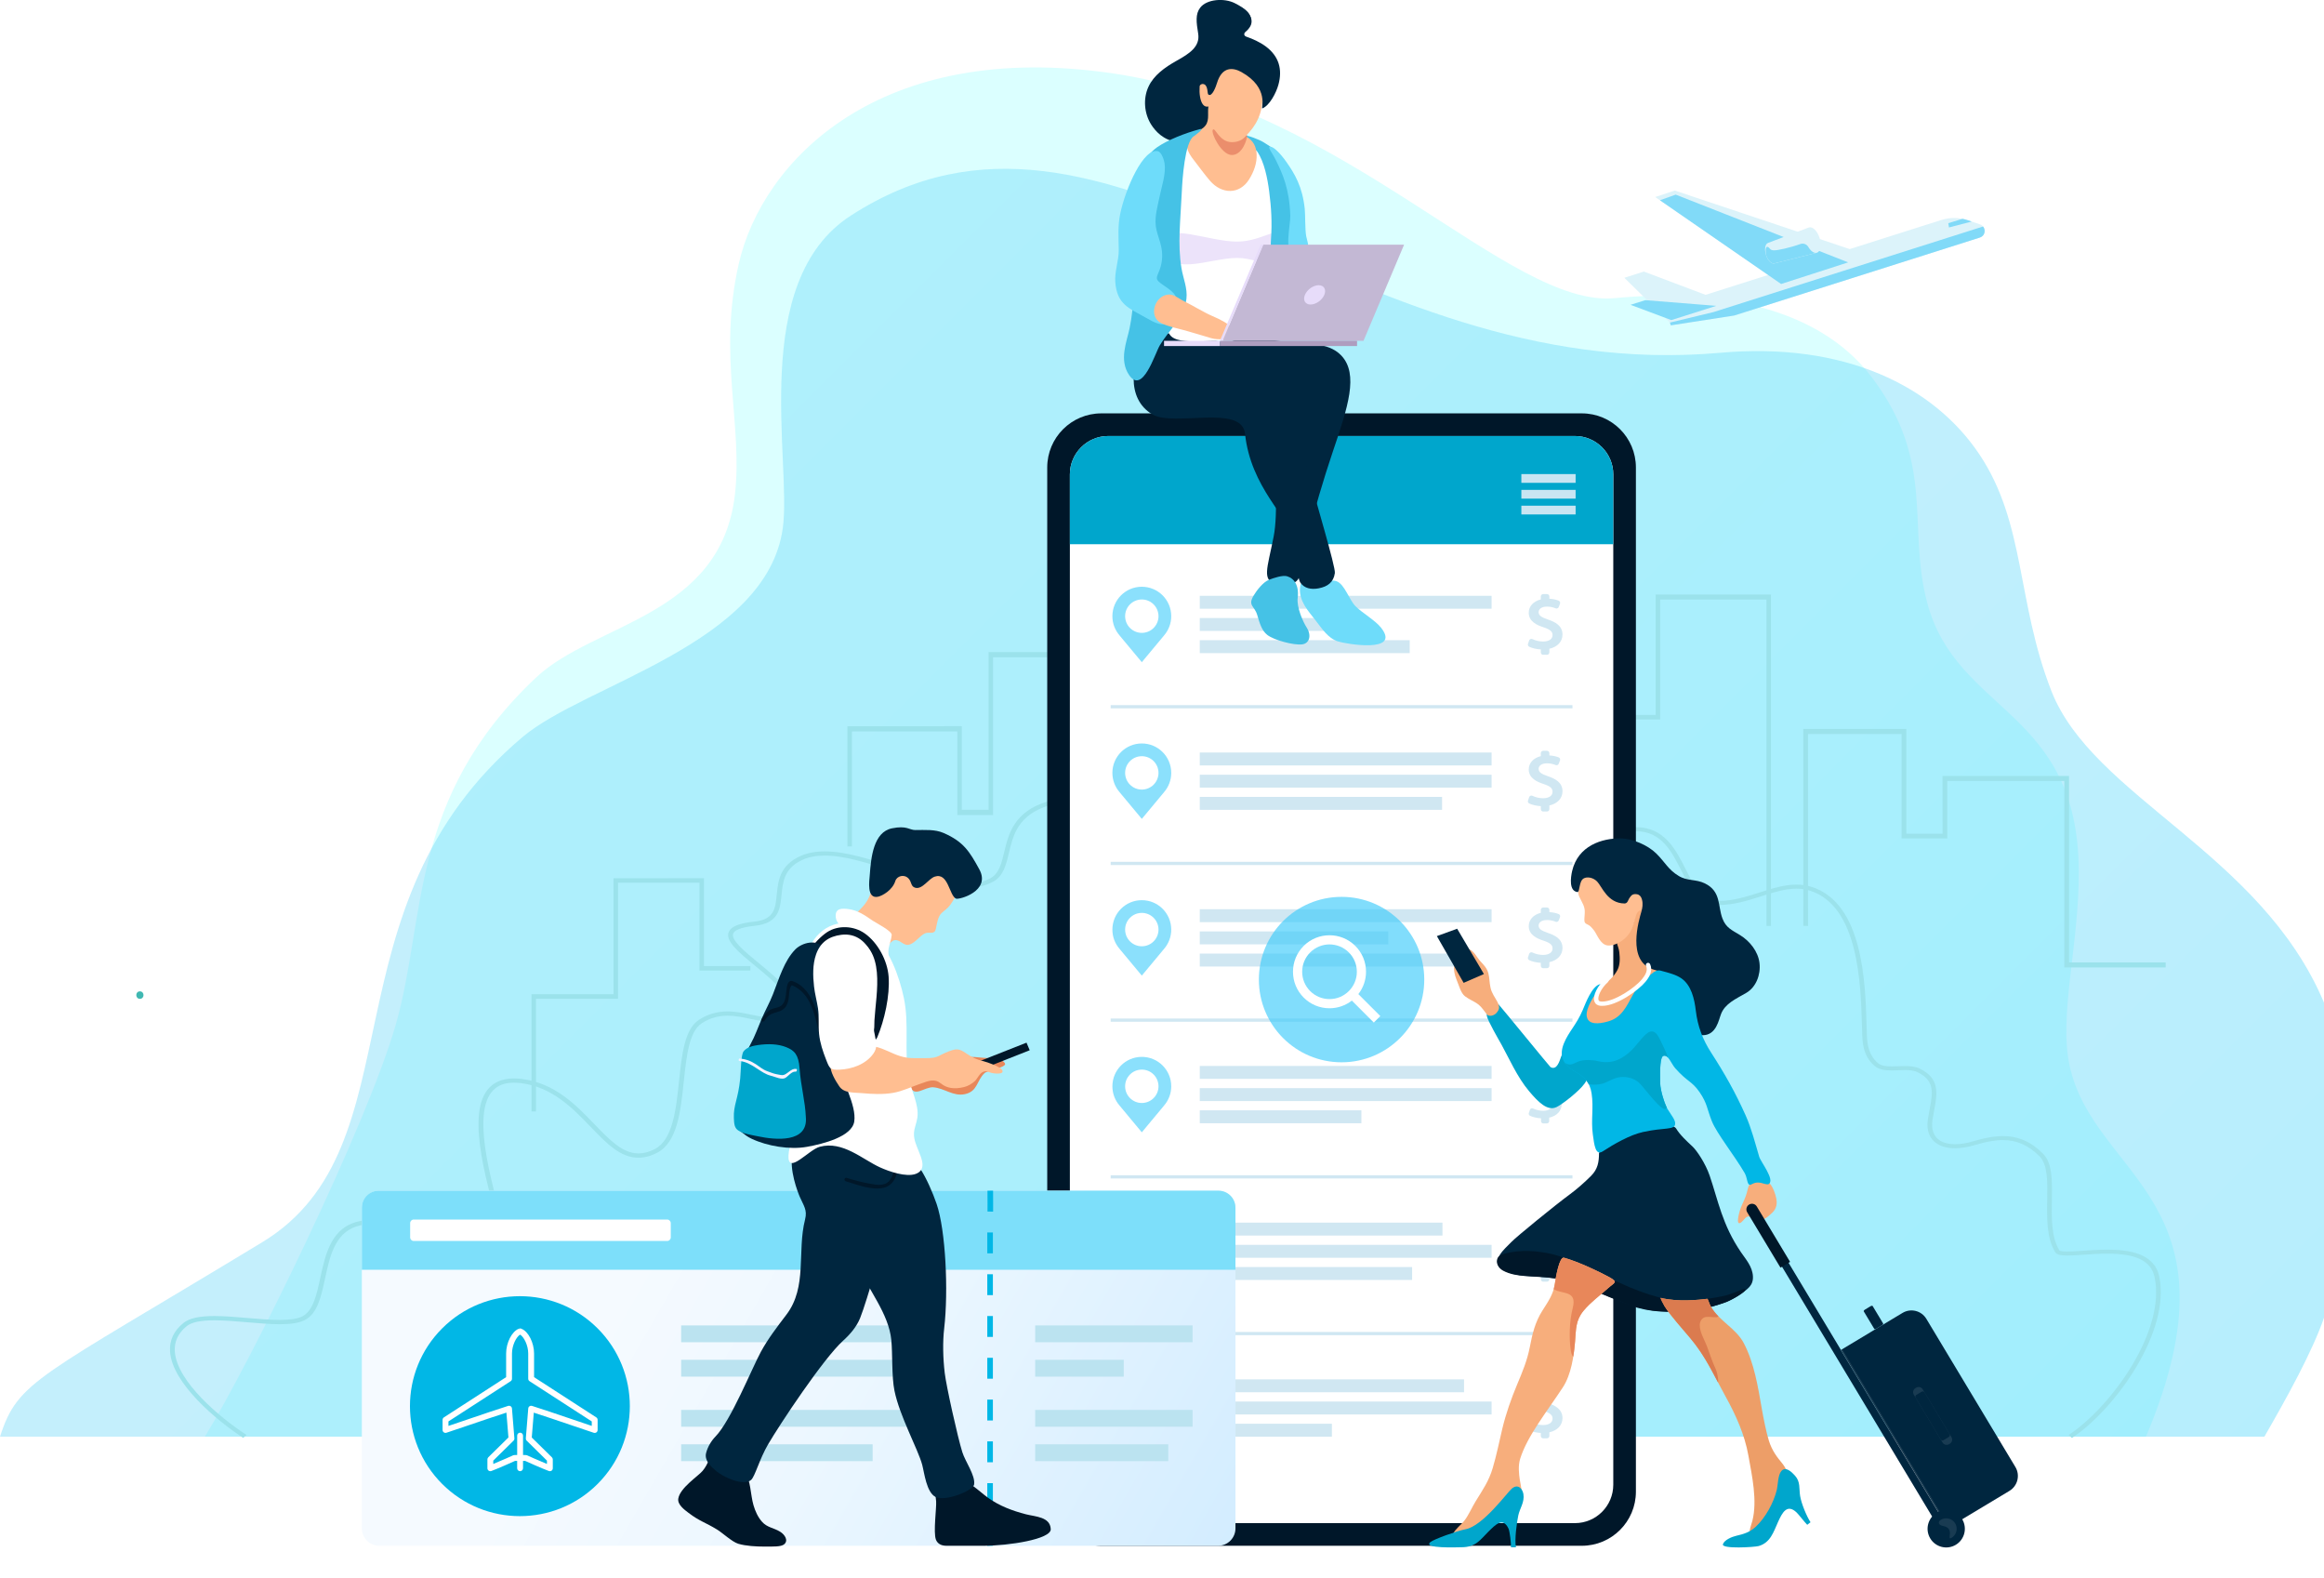 <?xml version="1.0" encoding="utf-8"?>
<!-- Generator: Adobe Illustrator 24.3.0, SVG Export Plug-In . SVG Version: 6.00 Build 0)  -->
<svg version="1.1" id="_x2014_ÎÓÈ_x5F_1" xmlns="http://www.w3.org/2000/svg" xmlns:xlink="http://www.w3.org/1999/xlink"
	 x="0px" y="0px" viewBox="0 0 1268.6 861.01" style="enable-background:new 0 0 1268.6 861.01;" xml:space="preserve">
<style type="text/css">
	.st0{filter:url(#Adobe_OpacityMaskFilter);}
	.st1{filter:url(#Adobe_OpacityMaskFilter_1_);}
	.st2{mask:url(#SVGID_1_);fill:url(#SVGID_2_);}
	.st3{opacity:0.5;fill:url(#SVGID_3_);}
	.st4{filter:url(#Adobe_OpacityMaskFilter_2_);}
	.st5{filter:url(#Adobe_OpacityMaskFilter_3_);}
	.st6{mask:url(#SVGID_4_);fill:url(#SVGID_5_);}
	.st7{opacity:0.4;fill:url(#SVGID_6_);}
	.st8{fill:#40B8B2;}
	.st9{opacity:0.1;fill:#FFFFFF;}
	.st10{fill:#DCF3FA;}
	.st11{fill:#81DAF8;}
	.st12{fill:#9BE2EB;}
	.st13{fill:#001729;}
	.st14{fill:#FFFFFF;}
	.st15{fill:#00A6CC;}
	.st16{fill:#D0E7F2;}
	.st17{filter:url(#Adobe_OpacityMaskFilter_4_);}
	.st18{filter:url(#Adobe_OpacityMaskFilter_5_);}
	.st19{mask:url(#SVGID_7_);fill:url(#SVGID_8_);}
	.st20{opacity:0.6;fill:url(#SVGID_9_);}
	.st21{filter:url(#Adobe_OpacityMaskFilter_6_);}
	.st22{filter:url(#Adobe_OpacityMaskFilter_7_);}
	.st23{mask:url(#SVGID_10_);fill:url(#SVGID_11_);}
	.st24{opacity:0.6;fill:url(#SVGID_12_);}
	.st25{filter:url(#Adobe_OpacityMaskFilter_8_);}
	.st26{filter:url(#Adobe_OpacityMaskFilter_9_);}
	.st27{mask:url(#SVGID_13_);fill:url(#SVGID_14_);}
	.st28{opacity:0.6;fill:url(#SVGID_15_);}
	.st29{filter:url(#Adobe_OpacityMaskFilter_10_);}
	.st30{filter:url(#Adobe_OpacityMaskFilter_11_);}
	.st31{mask:url(#SVGID_16_);fill:url(#SVGID_17_);}
	.st32{opacity:0.6;fill:url(#SVGID_18_);}
	.st33{filter:url(#Adobe_OpacityMaskFilter_12_);}
	.st34{filter:url(#Adobe_OpacityMaskFilter_13_);}
	.st35{mask:url(#SVGID_19_);fill:url(#SVGID_20_);}
	.st36{opacity:0.6;fill:url(#SVGID_21_);}
	.st37{filter:url(#Adobe_OpacityMaskFilter_14_);}
	.st38{filter:url(#Adobe_OpacityMaskFilter_15_);}
	.st39{mask:url(#SVGID_22_);fill:url(#SVGID_23_);}
	.st40{opacity:0.6;fill:url(#SVGID_24_);}
	.st41{fill:#C9E5F2;}
	.st42{fill:url(#SVGID_25_);}
	.st43{fill:#7DDFFA;}
	.st44{fill:#01B7E6;}
	.st45{fill:#BBE3F0;}
	.st46{fill:#00263F;}
	.st47{fill:#E8875A;}
	.st48{fill:#FFBE91;}
	.st49{fill:#F7F2FF;}
	.st50{filter:url(#Adobe_OpacityMaskFilter_16_);}
	.st51{filter:url(#Adobe_OpacityMaskFilter_17_);}
	.st52{mask:url(#SVGID_26_);fill:url(#SVGID_27_);}
	.st53{opacity:0.65;fill:url(#SVGID_28_);}
	.st54{fill:#F7AE7C;}
	.st55{fill:#ED9E68;}
	.st56{fill:#DB7B4F;}
	.st57{fill:#45C2E6;}
	.st58{fill:#6EDCFA;}
	.st59{fill:#ECE3FA;}
	.st60{fill:#EB8E6C;}
	.st61{fill:#C3B8D4;}
	.st62{fill:#E7DCFA;}
	.st63{fill:#AE9DBF;}
</style>
<g>
	<defs>
		<filter id="Adobe_OpacityMaskFilter" filterUnits="userSpaceOnUse" x="111.84" y="36.79" width="1077.96" height="747.2">
			<feFlood  style="flood-color:white;flood-opacity:1" result="back"/>
			<feBlend  in="SourceGraphic" in2="back" mode="normal"/>
		</filter>
	</defs>
	<mask maskUnits="userSpaceOnUse" x="111.84" y="36.79" width="1077.96" height="747.2" id="SVGID_1_">
		<g class="st0">
			<defs>
				<filter id="Adobe_OpacityMaskFilter_1_" filterUnits="userSpaceOnUse" x="-254.43" y="36.79" width="1444.23" height="747.2">
					<feFlood  style="flood-color:white;flood-opacity:1" result="back"/>
					<feBlend  in="SourceGraphic" in2="back" mode="normal"/>
				</filter>
			</defs>
			<mask maskUnits="userSpaceOnUse" x="-254.43" y="36.79" width="1444.23" height="747.2" id="SVGID_1_">
				<g class="st1">
				</g>
			</mask>
			
				<linearGradient id="SVGID_2_" gradientUnits="userSpaceOnUse" x1="1820.324" y1="1267.687" x2="2526.696" y2="44.215" gradientTransform="matrix(-1 0 0 1 2650.765 0)">
				<stop  offset="0" style="stop-color:#B3B3B3"/>
				<stop  offset="1" style="stop-color:#000000"/>
			</linearGradient>
			<path class="st2" d="M1129.77,581.69c13.33,61.05,96.16,73.16,41.66,202.31H-254.43c25.66-41.93,108.32-80.34,241.64-79.01
				c142.28,1.42,212.94-90.69,228.81-145.82c16.67-57.89,6.79-123.68,76.57-189.41c31.87-30.02,100.95-33.18,108.6-100.03
				c4.34-37.93-9.38-75.45,2.06-125.71c12.78-56.16,76.79-123.07,204.96-103.86c126.77,19,215.59,128.12,273.25,122.53
				c53.52-5.18,110.53,3.67,140.45,43.37c34.92,46.34,19.07,81.01,30.03,122.6c16.06,60.98,82.49,57.89,82.81,146.97
				C1134.9,515.92,1123.71,553.95,1129.77,581.69z"/>
		</g>
	</mask>
	
		<linearGradient id="SVGID_3_" gradientUnits="userSpaceOnUse" x1="1682.973" y1="1188.387" x2="2389.345" y2="-35.085" gradientTransform="matrix(-1 0 0 1 2650.765 0)">
		<stop  offset="0" style="stop-color:#B9FFFF"/>
		<stop  offset="1" style="stop-color:#B9FFFF"/>
	</linearGradient>
	<path class="st3" d="M1129.77,581.69c13.33,61.05,96.16,73.16,41.66,202.31H111.84c25.66-41.93,88.31-169.7,104.18-224.83
		c16.67-57.89,6.79-123.68,76.57-189.41c31.87-30.02,100.95-33.18,108.6-100.03c4.34-37.93-9.38-75.45,2.06-125.71
		c12.78-56.16,76.79-123.07,204.96-103.86c126.77,19,215.59,128.12,273.25,122.53c53.52-5.18,110.53,3.67,140.45,43.37
		c34.92,46.34,19.07,81.01,30.03,122.6c16.06,60.98,82.49,57.89,82.81,146.97C1134.9,515.92,1123.71,553.95,1129.77,581.69z"/>
	<defs>
		<filter id="Adobe_OpacityMaskFilter_2_" filterUnits="userSpaceOnUse" x="0" y="92.1" width="1268.6" height="691.89">
			<feFlood  style="flood-color:white;flood-opacity:1" result="back"/>
			<feBlend  in="SourceGraphic" in2="back" mode="normal"/>
		</filter>
	</defs>
	<mask maskUnits="userSpaceOnUse" x="0" y="92.1" width="1268.6" height="691.89" id="SVGID_4_">
		<g class="st4">
			<defs>
				<filter id="Adobe_OpacityMaskFilter_3_" filterUnits="userSpaceOnUse" x="-337.42" y="92.1" width="1606.02" height="691.89">
					<feFlood  style="flood-color:white;flood-opacity:1" result="back"/>
					<feBlend  in="SourceGraphic" in2="back" mode="normal"/>
				</filter>
			</defs>
			<mask maskUnits="userSpaceOnUse" x="-337.42" y="92.1" width="1606.02" height="691.89" id="SVGID_4_">
				<g class="st5">
				</g>
			</mask>
			
				<linearGradient id="SVGID_5_" gradientUnits="userSpaceOnUse" x1="1604.499" y1="1189.172" x2="2690.666" y2="103.004" gradientTransform="matrix(-1 0 0 1 2650.765 0)">
				<stop  offset="0" style="stop-color:#595959"/>
				<stop  offset="0.242" style="stop-color:#3F3F3F"/>
				<stop  offset="0.5" style="stop-color:#2A2A2A"/>
				<stop  offset="0.754" style="stop-color:#1E1E1E"/>
				<stop  offset="1" style="stop-color:#1A1A1A"/>
			</linearGradient>
			<path class="st6" d="M-185.45,706.32c148.65-13.38,205.46,46.26,328.6-28.44c86.28-52.34,31.6-182.61,142.24-275.8
				c34.11-28.73,133.27-50.59,141.93-113.99c4.92-35.97-18.8-134.31,37.1-170.43c141.44-91.39,269.02,93.14,474.7,74.85
				c68-6.05,116.52,18.33,141.32,55.37c25.33,37.83,20.23,80.26,39.33,129.15c22.62,57.91,114.33,88.16,148.83,170.13v171.93
				c-6.33,18.42-20.34,43.77-32.56,64.92H-337.42C-327.42,753.15-257.77,712.83-185.45,706.32z"/>
		</g>
	</mask>
	
		<linearGradient id="SVGID_6_" gradientUnits="userSpaceOnUse" x1="1529.685" y1="1095.277" x2="2519.637" y2="105.326" gradientTransform="matrix(-1 0 0 1 2650.765 0)">
		<stop  offset="0" style="stop-color:#40D2FA"/>
		<stop  offset="0.123" style="stop-color:#4BD4FA"/>
		<stop  offset="0.421" style="stop-color:#5FD7F9"/>
		<stop  offset="0.716" style="stop-color:#6CD8F8"/>
		<stop  offset="1" style="stop-color:#70D9F8"/>
	</linearGradient>
	<path class="st7" d="M143.15,677.88c86.28-52.34,31.6-182.61,142.24-275.8c34.11-28.73,133.27-50.59,141.93-113.99
		c4.92-35.97-18.8-134.31,37.1-170.43c141.44-91.39,269.02,93.14,474.7,74.85c68-6.05,116.52,18.33,141.32,55.37
		c25.33,37.83,20.23,80.26,39.33,129.15c22.62,57.91,114.33,88.16,148.83,170.13v171.93c-6.33,18.42-20.34,43.77-32.56,64.92H0
		C10,753.15,20.01,752.58,143.15,677.88z"/>
	<path class="st8" d="M76.37,540.99c2.62,0,2.63,4.08,0,4.08C73.75,545.07,73.74,540.99,76.37,540.99z"/>
	<path class="st9" d="M142.46,840.58c0,11.79,67.47,17.65,198.74,19.55c68.67,0.99,149.82,1.9,229.35-1.66
		c79.17-3.55,232.11,2.55,272.92,2.55c160.17,0,292.16-5.71,292.16-16.4c0-8.88-212.69-14.59-372.87-14.59
		S142.46,821.74,142.46,840.58z"/>
	<g>
		<path class="st10" d="M912.04,177.54l-0.48-1.51l-24.89-24.44l10.68-3.39l33.65,12.7l34.38-10.91l-61.85-42.47l10.64-3.55
			l95.52,31.96l50.04-15.88c4.67-1.48,9.7-1.44,14.34,0.12l6.71,2.26c3.48,1.17,3.44,6.11-0.06,7.22l-134.06,42.54L912.04,177.54z"
			/>
		<polygon class="st11" points="906.1,109.28 972.25,154.98 1008.85,143.18 914.71,106.21 		"/>
		<polygon class="st11" points="890.05,166.34 912.31,174.68 936.85,166.9 898.11,163.8 		"/>
		<path class="st11" d="M1063.52,121.79l0.36,2.33l12.39-3.22l-2.17-0.74c-0.94-0.32-1.87-0.57-2.83-0.75L1063.52,121.79z"/>
		<path class="st10" d="M965.15,132.55l22.3-8.43c2.02-0.63,4.62,1.94,5.82,5.76c1.2,3.81,0.53,7.41-1.49,8.05l-23.13,5.81
			c-1.6,0.5-3.69-1.59-4.66-4.68C963.03,135.96,963.54,133.05,965.15,132.55z"/>
		<path class="st11" d="M912.04,177.54l-0.48-1.51l23.69-5.7l147.24-46.72c1.59,1.91,1.02,5.15-1.75,6.03l-134.06,42.54
			L912.04,177.54z"/>
		<path class="st11" d="M964.93,134.74c1.23,0.39,0.98,1.8,3.37,1.88c1.99,0.07,9.1-1.5,14.47-3.46c1.61-0.59,3.47,0.1,4.33,1.59
			c1.33,2.3,3.17,3.63,4.69,3.16l-23.13,5.81c-1.6,0.5-3.69-1.59-4.66-4.68C963.84,138.54,963.34,134.23,964.93,134.74z"/>
	</g>
	<g>
		<path class="st12" d="M1131.38,784.46c23.55-15.85,53.67-57.99,47.26-87.95c-2.79-13.05-17.58-14.56-28.47-14.56
			c-4.66,0-9.26,0.32-13.33,0.6c-3.17,0.22-6.11,0.42-8.45,0.42c-3.6,0-4.2-0.52-4.29-0.68c-4.39-7.31-4.22-17.63-4.05-27.62
			c0.17-10.26,0.33-19.96-4.79-25.08c-6.55-6.56-13.53-9.61-21.98-9.61c-4.56,0-9.67,0.89-16.08,2.8c-3.63,1.08-6.99,1.63-10,1.63
			c-3.26,0-5.97-0.64-8.06-1.9c-3.58-2.17-5.05-6.13-4.25-11.46c0.26-1.72,0.58-3.4,0.89-5.03c1.73-9.05,3.35-17.52-7.98-22.93
			c-2.49-1.19-5.54-1.34-7.91-1.34c-1.22,0-2.47,0.04-3.7,0.09c-1.22,0.04-2.42,0.09-3.58,0.09c-2.64,0-5.59-0.21-7.43-1.75
			c-5-4.2-5.89-9.79-6.1-15.2c-0.06-1.59-0.11-3.33-0.17-5.2l-0.01-0.28c-0.66-23.23-1.9-66.47-29.87-75.49
			c-2.67-0.86-5.42-1.28-8.39-1.28c-6.63,0-13.19,2.09-20.13,4.3c-7.12,2.27-14.47,4.61-22.17,4.61c-0.6,0-1.19-0.01-1.79-0.04
			c-7.92-0.4-11.98-8.48-16.28-17.04c-5.45-10.86-11.63-23.17-27.3-23.17h-0.57v2.21h0.57c14.02,0,19.59,11.11,24.99,21.85
			c4.62,9.2,8.98,17.88,18.44,18.35c0.68,0.04,1.36,0.05,2.03,0.05c8.04,0,15.56-2.39,22.83-4.71c6.82-2.17,13.17-4.19,19.39-4.19
			c2.68,0,5.13,0.37,7.5,1.13c26.37,8.51,27.58,50.77,28.23,73.47c0.06,1.99,0.11,3.83,0.17,5.5c0.23,5.88,1.22,11.98,6.87,16.73
			c2.48,2.08,6.05,2.36,9.22,2.36c1.2,0,2.42-0.04,3.64-0.09c1.19-0.04,2.4-0.09,3.58-0.09c2.08,0,4.72,0.12,6.71,1.07
			c9.76,4.66,8.48,11.32,6.72,20.54c-0.32,1.68-0.65,3.41-0.92,5.18c-0.94,6.21,0.9,10.9,5.31,13.57c2.51,1.52,5.71,2.29,9.5,2.29
			c3.29,0,6.93-0.59,10.82-1.75c6.29-1.88,11.01-2.71,15.3-2.71c7.61,0,13.98,2.82,20.04,8.89c4.48,4.49,4.33,13.76,4.16,23.58
			c-0.17,10.27-0.34,20.88,4.34,28.69c0.78,1.3,2.76,1.85,6.62,1.85c2.36,0,5.22-0.2,8.53-0.43c4.17-0.29,8.87-0.61,13.43-0.61
			c15.67,0,23.84,4.06,25.7,12.78c6.24,29.13-23.27,70.26-46.32,85.77l-0.6,0.41l1.78,1.6L1131.38,784.46z"/>
		<path class="st12" d="M134.59,783.07l-0.62-0.41c-13.78-9.01-37.4-28.65-38.54-45.09c-0.37-5.43,1.81-10.11,6.5-13.89
			c2.65-2.14,7.58-3.18,15.07-3.18c5.54,0,11.86,0.54,17.97,1.07c6.38,0.55,12.4,1.07,17.77,1.07c6.19,0,10.48-0.7,13.5-2.2
			c7.04-3.49,9.05-12.79,11.17-22.63c2.82-13.08,5.74-26.61,20.01-29.24c2.06-0.38,4.14-0.57,6.17-0.57
			c16.45,0,29.13,12.59,40.31,23.7c9.65,9.59,18.73,18.61,29.06,18.61c2.41,0,4.83-0.51,7.2-1.51c5.13-2.16,1.92-14.44-4.7-37.77
			c-7.91-27.91-18.75-66.13-5.13-77.08c2.61-2.1,5.95-3.12,10.2-3.12c1.2,0,2.49,0.08,3.84,0.25c17.1,2.1,28.23,13.67,38.06,23.87
			c8.69,9.03,16.19,16.82,26.07,16.82c3.28,0,6.58-0.86,10.09-2.64c11.14-5.62,12.94-22.56,14.67-38.93
			c1.49-14.05,2.89-27.32,9.86-31.83c4.26-2.76,8.86-4.1,14.06-4.1c4.25,0,8.3,0.86,12.22,1.68c3.5,0.74,6.8,1.43,9.96,1.43
			c5.12,0,8.82-1.91,11.63-6.02c5.25-7.67-5.98-16.9-16.85-25.82c-7.62-6.26-15.5-12.73-13.83-16.27c0.64-1.36,3.19-3.17,11.73-4.06
			c13.04-1.36,13.82-9.19,14.57-16.77c0.72-7.27,1.47-14.78,11.57-19.28c3.43-1.53,7.36-2.27,12.03-2.27
			c11.29,0,24.76,4.45,37.79,8.76c13.31,4.4,27.07,8.94,38.91,8.94c5.87,0,10.78-1.09,15-3.34c5.79-3.08,7.19-8.97,8.82-15.79
			c2.33-9.79,4.98-20.87,22.17-26.03l0.65-0.2l-1.07-2.08l-0.45,0.13c-18.59,5.58-21.52,17.85-23.87,27.71
			c-1.5,6.31-2.8,11.75-7.64,14.33c-3.79,2.01-8.24,2.99-13.62,2.99c-11.37,0-24.88-4.47-37.96-8.79
			c-13.27-4.38-26.98-8.91-38.74-8.91c-5.1,0-9.43,0.83-13.24,2.53c-11.37,5.07-12.21,13.58-12.96,21.08
			c-0.75,7.59-1.35,13.58-12.28,14.72c-8.1,0.85-12.49,2.58-13.84,5.45c-2.34,4.99,5.44,11.38,14.45,18.77
			c9.65,7.93,20.58,16.9,16.4,23.01c-2.33,3.41-5.22,4.93-9.37,4.93c-2.78,0-5.96-0.67-9.33-1.38c-4.12-0.87-8.38-1.77-12.91-1.77
			c-5.72,0-10.82,1.49-15.57,4.57c-7.89,5.11-9.34,18.87-10.89,33.43c-1.67,15.81-3.4,32.15-13.39,37.19
			c-3.07,1.55-5.94,2.3-8.76,2.3c-8.67,0-15.8-7.41-24.06-15.99c-10.13-10.52-21.6-22.44-39.7-24.66c-1.44-0.18-2.84-0.27-4.15-0.27
			c-4.93,0-8.99,1.25-12.06,3.71c-14.74,11.85-4.14,49.24,4.38,79.28c4.48,15.81,9.56,33.72,6.08,35.19
			c-2.02,0.85-4.07,1.28-6.1,1.28c-9.07,0-17.38-8.25-27-17.81c-11.57-11.5-24.67-24.51-42.25-24.51c-2.23,0-4.52,0.21-6.79,0.63
			c-15.96,2.94-19.18,17.86-22.03,31.03c-2.01,9.31-3.91,18.11-9.91,21.09c-2.55,1.27-6.56,1.88-12.25,1.88
			c-5.32,0-11.48-0.53-17.43-1.04c-6.16-0.53-12.52-1.08-18.18-1.08c-8.35,0-13.73,1.2-16.92,3.78c-5.28,4.26-7.74,9.54-7.32,15.69
			c1.19,17.27,25.43,37.52,39.56,46.76l0.36,0.24L134.59,783.07z"/>
		<polygon class="st12" points="1182.17,527.94 1182.17,525.2 1129.41,525.2 1129.41,423.43 1060.36,423.43 1060.37,454.96 
			1040.6,454.96 1040.6,397.79 984.37,397.81 984.39,505.28 986.96,505.28 986.94,400.55 1038.02,400.54 1038.02,457.54 
			1062.95,457.54 1062.94,426.18 1126.84,426.18 1126.84,527.94 		"/>
		<polygon class="st12" points="465.04,461.91 465.04,399.15 522.56,399.14 522.56,444.75 542.08,444.75 542.08,358.68 
			572.22,358.68 572.22,355.84 539.63,355.84 539.63,441.91 525.02,441.91 525.02,396.29 462.59,396.31 462.59,461.91 		"/>
		<polygon class="st12" points="292.59,606.51 292.59,545.01 337.37,545.01 337.36,481.7 381.82,481.69 381.82,529.63 
			409.61,529.63 409.61,527.18 384.27,527.18 384.27,479.24 334.9,479.25 334.92,542.56 290.13,542.56 290.13,606.51 		"/>
		<polygon class="st12" points="966.72,505.28 966.72,324.43 903.78,324.43 903.78,390.14 892.43,390.14 892.43,392.63 
			906.23,392.63 906.23,327.17 964.26,327.17 964.26,505.28 		"/>
	</g>
	<g>
		<path class="st13" d="M863.47,843.54H601.18c-16.31,0-29.53-13.22-29.53-29.53v-558.9c0-16.31,13.22-29.53,29.53-29.53h262.28
			c16.31,0,29.53,13.22,29.53,29.53v558.9C892.99,830.32,879.77,843.54,863.47,843.54z"/>
		<path class="st14" d="M859.69,831.18H604.96c-11.57,0-20.95-9.38-20.95-20.95V258.89c0-11.57,9.38-20.95,20.95-20.95h254.73
			c11.57,0,20.95,9.38,20.95,20.95v551.35C880.63,821.8,871.26,831.18,859.69,831.18z"/>
		<path class="st15" d="M880.63,258.88v38.12H584.01v-38.12c0-11.56,9.38-20.95,20.95-20.95h254.73
			C871.25,237.94,880.63,247.32,880.63,258.88z"/>
		<g>
			<rect x="606.28" y="384.79" class="st16" width="252.08" height="1.76"/>
			<path class="st16" d="M842.38,357.34c-0.71,0-1.29-0.58-1.29-1.29v-1.65c-2.34-0.13-4.81-0.7-6.37-1.48
				c-0.57-0.29-0.84-0.96-0.63-1.57l0.63-1.85c0.18-0.52,0.67-0.87,1.22-0.87c0.2,0,0.39,0.05,0.57,0.13
				c1.74,0.84,3.86,1.32,5.8,1.32c3.2,0,5.18-1.34,5.18-3.5c0-1.65-0.79-2.88-4.85-4.25c-3.48-1.09-8.14-3.1-8.14-7.95
				c0-3.49,2.51-6.25,6.58-7.27v-1.62c0-0.71,0.58-1.29,1.29-1.29h2.09c0.71,0,1.29,0.58,1.29,1.29v1.24
				c2.46,0.13,4.14,0.66,5.13,1.08c0.63,0.27,0.93,0.99,0.68,1.64l-0.69,1.79c-0.19,0.51-0.67,0.83-1.2,0.83
				c-0.17,0-0.34-0.03-0.51-0.1c-1-0.43-2.62-0.94-4.69-0.94c-3.17,0-4.58,1.49-4.58,2.97c0,1.78,1.25,2.77,5.15,4.1
				c3.9,1.32,7.88,3.34,7.88,8.21c0,3.8-2.74,6.74-7.17,7.72v2c0,0.71-0.58,1.29-1.29,1.29H842.38z"/>
			<rect x="654.92" y="325.14" class="st16" width="159.29" height="7.05"/>
			<rect x="654.92" y="337.25" class="st16" width="77.41" height="7.05"/>
			<rect x="654.92" y="349.36" class="st16" width="114.6" height="7.05"/>
			<rect x="606.28" y="470.3" class="st16" width="252.08" height="1.76"/>
			<path class="st16" d="M842.38,442.86c-0.71,0-1.29-0.58-1.29-1.29v-1.65c-2.34-0.13-4.81-0.7-6.37-1.48
				c-0.57-0.29-0.84-0.96-0.63-1.57l0.63-1.85c0.18-0.52,0.67-0.87,1.22-0.87c0.2,0,0.39,0.05,0.57,0.13
				c1.74,0.84,3.86,1.32,5.8,1.32c3.2,0,5.18-1.34,5.18-3.5c0-1.65-0.78-2.93-4.85-4.25c-3.47-1.13-8.14-3.1-8.14-7.95
				c0-3.49,2.51-6.25,6.58-7.27v-1.62c0-0.71,0.58-1.29,1.29-1.29h2.09c0.71,0,1.29,0.58,1.29,1.29v1.24
				c2.46,0.13,4.14,0.66,5.13,1.08c0.63,0.27,0.93,0.99,0.68,1.64l-0.69,1.79c-0.19,0.51-0.67,0.83-1.2,0.83
				c-0.17,0-0.34-0.03-0.51-0.1c-1-0.43-2.62-0.94-4.69-0.94c-3.17,0-4.58,1.49-4.58,2.97c0,1.78,1.25,2.77,5.15,4.1
				c3.9,1.32,7.88,3.33,7.88,8.21c0,3.8-2.74,6.74-7.17,7.72v2c0,0.71-0.58,1.29-1.29,1.29H842.38z"/>
			<rect x="654.92" y="410.65" class="st16" width="159.29" height="7.05"/>
			<rect x="654.92" y="422.77" class="st16" width="159.29" height="7.05"/>
			<rect x="654.92" y="434.88" class="st16" width="132.26" height="7.05"/>
			<rect x="606.28" y="555.82" class="st16" width="252.08" height="1.76"/>
			<path class="st16" d="M842.38,528.37c-0.71,0-1.29-0.58-1.29-1.29v-1.65c-2.34-0.13-4.81-0.7-6.37-1.48
				c-0.57-0.29-0.84-0.96-0.63-1.57l0.63-1.85c0.18-0.52,0.67-0.87,1.22-0.87c0.2,0,0.39,0.05,0.57,0.13
				c1.74,0.84,3.86,1.32,5.8,1.32c3.2,0,5.18-1.34,5.18-3.5c0-1.65-0.78-2.93-4.85-4.25c-3.47-1.13-8.14-3.1-8.14-7.95
				c0-3.49,2.51-6.25,6.58-7.27v-1.62c0-0.71,0.58-1.29,1.29-1.29h2.09c0.71,0,1.29,0.58,1.29,1.29v1.24
				c2.46,0.13,4.14,0.66,5.13,1.08c0.63,0.27,0.93,0.99,0.68,1.64l-0.69,1.79c-0.19,0.51-0.67,0.83-1.2,0.83
				c-0.17,0-0.34-0.03-0.51-0.1c-1-0.43-2.62-0.94-4.69-0.94c-3.17,0-4.58,1.49-4.58,2.97c0,1.78,1.25,2.77,5.15,4.1
				c3.9,1.32,7.88,3.34,7.88,8.21c0,3.8-2.74,6.74-7.17,7.72v2c0,0.71-0.58,1.29-1.29,1.29H842.38z"/>
			<rect x="654.92" y="496.17" class="st16" width="159.29" height="7.05"/>
			<rect x="654.92" y="508.28" class="st16" width="102.9" height="7.05"/>
			<rect x="654.92" y="520.39" class="st16" width="146.64" height="7.05"/>
			<rect x="606.28" y="641.34" class="st16" width="252.08" height="1.76"/>
			<path class="st16" d="M842.43,613.06c-0.68,0-1.23-0.55-1.23-1.23v-1.56c-2.22-0.12-4.57-0.66-6.05-1.41
				c-0.54-0.27-0.8-0.91-0.6-1.49l0.6-1.76c0.17-0.5,0.64-0.83,1.16-0.83c0.19,0,0.37,0.04,0.54,0.12c1.66,0.8,3.67,1.26,5.51,1.26
				c3.04,0,4.92-1.27,4.92-3.32c0-1.57-0.74-2.78-4.61-4.04c-3.3-1.07-7.73-2.95-7.73-7.55c0-3.31,2.39-5.94,6.25-6.91v-1.54
				c0-0.68,0.55-1.23,1.23-1.23h1.99c0.68,0,1.23,0.55,1.23,1.23v1.17c2.33,0.12,3.93,0.62,4.87,1.03c0.6,0.26,0.88,0.94,0.65,1.56
				l-0.65,1.7c-0.18,0.48-0.63,0.79-1.14,0.79c-0.17,0-0.33-0.03-0.48-0.1c-0.95-0.41-2.49-0.89-4.45-0.89
				c-3.01,0-4.36,1.42-4.36,2.82c0,1.69,1.19,2.63,4.89,3.9c3.7,1.26,7.49,3.17,7.49,7.8c0,3.61-2.6,6.4-6.81,7.33v1.9
				c0,0.68-0.55,1.23-1.23,1.23H842.43z"/>
			<rect x="654.92" y="581.69" class="st16" width="159.29" height="7.05"/>
			<rect x="654.92" y="593.8" class="st16" width="159.29" height="7.05"/>
			<rect x="654.92" y="605.91" class="st16" width="88.22" height="7.05"/>
			<rect x="606.28" y="726.86" class="st16" width="252.08" height="1.76"/>
			<path class="st16" d="M842.38,699.41c-0.71,0-1.29-0.58-1.29-1.29v-1.65c-2.34-0.13-4.81-0.7-6.37-1.48
				c-0.57-0.29-0.84-0.96-0.63-1.57l0.63-1.85c0.18-0.52,0.67-0.87,1.22-0.87c0.2,0,0.39,0.05,0.57,0.13
				c1.74,0.84,3.86,1.32,5.8,1.32c3.2,0,5.18-1.34,5.18-3.5c0-1.65-0.78-2.93-4.85-4.25c-3.47-1.13-8.14-3.1-8.14-7.95
				c0-3.49,2.51-6.25,6.58-7.27v-1.62c0-0.71,0.58-1.29,1.29-1.29h2.09c0.71,0,1.29,0.58,1.29,1.29v1.24
				c2.46,0.13,4.14,0.66,5.13,1.08c0.63,0.27,0.93,0.99,0.68,1.64l-0.69,1.79c-0.19,0.5-0.67,0.83-1.2,0.83
				c-0.17,0-0.34-0.03-0.51-0.1c-1-0.43-2.62-0.94-4.69-0.94c-3.17,0-4.58,1.49-4.58,2.97c0,1.78,1.25,2.77,5.15,4.1
				c3.9,1.32,7.88,3.34,7.88,8.21c0,3.8-2.74,6.74-7.17,7.72v2c0,0.71-0.58,1.29-1.29,1.29H842.38z"/>
			<rect x="654.92" y="667.2" class="st16" width="132.47" height="7.05"/>
			<rect x="654.92" y="679.32" class="st16" width="159.29" height="7.05"/>
			<rect x="654.92" y="691.43" class="st16" width="115.91" height="7.05"/>
			<path class="st16" d="M842.38,784.92c-0.71,0-1.29-0.58-1.29-1.29v-1.65c-2.34-0.13-4.81-0.7-6.37-1.48
				c-0.57-0.29-0.84-0.96-0.63-1.57l0.63-1.85c0.18-0.52,0.67-0.87,1.22-0.87c0.2,0,0.39,0.05,0.57,0.13
				c1.74,0.84,3.86,1.32,5.8,1.32c3.2,0,5.18-1.34,5.18-3.5c0-1.65-0.79-2.88-4.85-4.25c-3.48-1.09-8.14-3.1-8.14-7.95
				c0-3.49,2.51-6.25,6.58-7.27v-1.62c0-0.71,0.58-1.29,1.29-1.29h2.09c0.71,0,1.29,0.58,1.29,1.29v1.24
				c2.46,0.13,4.14,0.66,5.13,1.08c0.63,0.27,0.93,0.99,0.68,1.64l-0.69,1.79c-0.19,0.51-0.67,0.83-1.2,0.83
				c-0.17,0-0.34-0.03-0.51-0.1c-1-0.43-2.62-0.94-4.69-0.94c-3.17,0-4.58,1.49-4.58,2.97c0,1.78,1.25,2.77,5.15,4.1
				c3.9,1.32,7.88,3.34,7.88,8.21c0,3.8-2.74,6.74-7.17,7.72v2c0,0.71-0.58,1.29-1.29,1.29H842.38z"/>
			<rect x="654.92" y="752.72" class="st16" width="144.25" height="7.05"/>
			<rect x="654.92" y="764.83" class="st16" width="159.29" height="7.05"/>
			<rect x="654.92" y="776.95" class="st16" width="72.12" height="7.05"/>
		</g>
		<g>
			<defs>
				<filter id="Adobe_OpacityMaskFilter_4_" filterUnits="userSpaceOnUse" x="607.22" y="320.19" width="32.12" height="41.16">
					<feFlood  style="flood-color:white;flood-opacity:1" result="back"/>
					<feBlend  in="SourceGraphic" in2="back" mode="normal"/>
				</filter>
			</defs>
			<mask maskUnits="userSpaceOnUse" x="607.22" y="320.19" width="32.12" height="41.16" id="SVGID_7_">
				<g class="st17">
					<defs>
						<filter id="Adobe_OpacityMaskFilter_5_" filterUnits="userSpaceOnUse" x="607.22" y="320.19" width="32.12" height="41.16">
							<feFlood  style="flood-color:white;flood-opacity:1" result="back"/>
							<feBlend  in="SourceGraphic" in2="back" mode="normal"/>
						</filter>
					</defs>
					<mask maskUnits="userSpaceOnUse" x="607.22" y="320.19" width="32.12" height="41.16" id="SVGID_7_">
						<g class="st18">
						</g>
					</mask>
					
						<linearGradient id="SVGID_8_" gradientUnits="userSpaceOnUse" x1="6.023" y1="340.771" x2="38.147" y2="340.771" gradientTransform="matrix(1 0 0 1 601.194 0)">
						<stop  offset="0" style="stop-color:#B3B3B3"/>
						<stop  offset="1" style="stop-color:#999999"/>
					</linearGradient>
					<path class="st19" d="M623.28,345.36c-5.03,0-9.11-4.08-9.11-9.11c0-5.03,4.08-9.11,9.11-9.11s9.11,4.08,9.11,9.11
						C632.39,341.28,628.31,345.36,623.28,345.36z M623.28,320.19c-8.87,0-16.06,7.19-16.06,16.06c0,4.04,1.49,7.72,3.95,10.55
						l0,0.01l12.11,14.55l12.11-14.55l0-0.01c2.46-2.82,3.95-6.51,3.95-10.55C639.34,327.38,632.15,320.19,623.28,320.19z"/>
				</g>
			</mask>
			
				<linearGradient id="SVGID_9_" gradientUnits="userSpaceOnUse" x1="6.023" y1="340.771" x2="38.147" y2="340.771" gradientTransform="matrix(1 0 0 1 601.194 0)">
				<stop  offset="0" style="stop-color:#3ECBFA"/>
				<stop  offset="1" style="stop-color:#3ECBFA"/>
			</linearGradient>
			<path class="st20" d="M623.28,345.36c-5.03,0-9.11-4.08-9.11-9.11c0-5.03,4.08-9.11,9.11-9.11s9.11,4.08,9.11,9.11
				C632.39,341.28,628.31,345.36,623.28,345.36z M623.28,320.19c-8.87,0-16.06,7.19-16.06,16.06c0,4.04,1.49,7.72,3.95,10.55l0,0.01
				l12.11,14.55l12.11-14.55l0-0.01c2.46-2.82,3.95-6.51,3.95-10.55C639.34,327.38,632.15,320.19,623.28,320.19z"/>
			<defs>
				<filter id="Adobe_OpacityMaskFilter_6_" filterUnits="userSpaceOnUse" x="607.22" y="405.71" width="32.12" height="41.16">
					<feFlood  style="flood-color:white;flood-opacity:1" result="back"/>
					<feBlend  in="SourceGraphic" in2="back" mode="normal"/>
				</filter>
			</defs>
			<mask maskUnits="userSpaceOnUse" x="607.22" y="405.71" width="32.12" height="41.16" id="SVGID_10_">
				<g class="st21">
					<defs>
						<filter id="Adobe_OpacityMaskFilter_7_" filterUnits="userSpaceOnUse" x="607.22" y="405.71" width="32.12" height="41.16">
							<feFlood  style="flood-color:white;flood-opacity:1" result="back"/>
							<feBlend  in="SourceGraphic" in2="back" mode="normal"/>
						</filter>
					</defs>
					<mask maskUnits="userSpaceOnUse" x="607.22" y="405.71" width="32.12" height="41.16" id="SVGID_10_">
						<g class="st22">
						</g>
					</mask>
					
						<linearGradient id="SVGID_11_" gradientUnits="userSpaceOnUse" x1="6.023" y1="426.288" x2="38.147" y2="426.288" gradientTransform="matrix(1 0 0 1 601.194 0)">
						<stop  offset="0" style="stop-color:#B3B3B3"/>
						<stop  offset="1" style="stop-color:#999999"/>
					</linearGradient>
					<path class="st23" d="M623.28,430.88c-5.03,0-9.11-4.08-9.11-9.11c0-5.03,4.08-9.11,9.11-9.11s9.11,4.08,9.11,9.11
						C632.39,426.8,628.31,430.88,623.28,430.88z M623.28,405.71c-8.87,0-16.06,7.19-16.06,16.06c0,4.04,1.49,7.72,3.95,10.55
						l0,0.01l12.11,14.55l12.11-14.55l0-0.01c2.46-2.82,3.95-6.51,3.95-10.55C639.34,412.9,632.15,405.71,623.28,405.71z"/>
				</g>
			</mask>
			
				<linearGradient id="SVGID_12_" gradientUnits="userSpaceOnUse" x1="6.023" y1="426.288" x2="38.147" y2="426.288" gradientTransform="matrix(1 0 0 1 601.194 0)">
				<stop  offset="0" style="stop-color:#3ECBFA"/>
				<stop  offset="1" style="stop-color:#3ECBFA"/>
			</linearGradient>
			<path class="st24" d="M623.28,430.88c-5.03,0-9.11-4.08-9.11-9.11c0-5.03,4.08-9.11,9.11-9.11s9.11,4.08,9.11,9.11
				C632.39,426.8,628.31,430.88,623.28,430.88z M623.28,405.71c-8.87,0-16.06,7.19-16.06,16.06c0,4.04,1.49,7.72,3.95,10.55l0,0.01
				l12.11,14.55l12.11-14.55l0-0.01c2.46-2.82,3.95-6.51,3.95-10.55C639.34,412.9,632.15,405.71,623.28,405.71z"/>
			<defs>
				<filter id="Adobe_OpacityMaskFilter_8_" filterUnits="userSpaceOnUse" x="607.22" y="491.23" width="32.12" height="41.16">
					<feFlood  style="flood-color:white;flood-opacity:1" result="back"/>
					<feBlend  in="SourceGraphic" in2="back" mode="normal"/>
				</filter>
			</defs>
			<mask maskUnits="userSpaceOnUse" x="607.22" y="491.23" width="32.12" height="41.16" id="SVGID_13_">
				<g class="st25">
					<defs>
						<filter id="Adobe_OpacityMaskFilter_9_" filterUnits="userSpaceOnUse" x="607.22" y="491.23" width="32.12" height="41.16">
							<feFlood  style="flood-color:white;flood-opacity:1" result="back"/>
							<feBlend  in="SourceGraphic" in2="back" mode="normal"/>
						</filter>
					</defs>
					<mask maskUnits="userSpaceOnUse" x="607.22" y="491.23" width="32.12" height="41.16" id="SVGID_13_">
						<g class="st26">
						</g>
					</mask>
					
						<linearGradient id="SVGID_14_" gradientUnits="userSpaceOnUse" x1="6.023" y1="511.806" x2="38.147" y2="511.806" gradientTransform="matrix(1 0 0 1 601.194 0)">
						<stop  offset="0" style="stop-color:#B3B3B3"/>
						<stop  offset="1" style="stop-color:#999999"/>
					</linearGradient>
					<path class="st27" d="M623.28,516.39c-5.03,0-9.11-4.08-9.11-9.11c0-5.03,4.08-9.11,9.11-9.11s9.11,4.08,9.11,9.11
						C632.39,512.32,628.31,516.39,623.28,516.39z M623.28,491.23c-8.87,0-16.06,7.19-16.06,16.06c0,4.04,1.49,7.72,3.95,10.55
						l0,0.01l12.11,14.55l12.11-14.55l0-0.01c2.46-2.82,3.95-6.51,3.95-10.55C639.34,498.42,632.15,491.23,623.28,491.23z"/>
				</g>
			</mask>
			
				<linearGradient id="SVGID_15_" gradientUnits="userSpaceOnUse" x1="6.023" y1="511.806" x2="38.147" y2="511.806" gradientTransform="matrix(1 0 0 1 601.194 0)">
				<stop  offset="0" style="stop-color:#3ECBFA"/>
				<stop  offset="1" style="stop-color:#3ECBFA"/>
			</linearGradient>
			<path class="st28" d="M623.28,516.39c-5.03,0-9.11-4.08-9.11-9.11c0-5.03,4.08-9.11,9.11-9.11s9.11,4.08,9.11,9.11
				C632.39,512.32,628.31,516.39,623.28,516.39z M623.28,491.23c-8.87,0-16.06,7.19-16.06,16.06c0,4.04,1.49,7.72,3.95,10.55l0,0.01
				l12.11,14.55l12.11-14.55l0-0.01c2.46-2.82,3.95-6.51,3.95-10.55C639.34,498.42,632.15,491.23,623.28,491.23z"/>
			<defs>
				<filter id="Adobe_OpacityMaskFilter_10_" filterUnits="userSpaceOnUse" x="607.22" y="576.74" width="32.12" height="41.16">
					<feFlood  style="flood-color:white;flood-opacity:1" result="back"/>
					<feBlend  in="SourceGraphic" in2="back" mode="normal"/>
				</filter>
			</defs>
			<mask maskUnits="userSpaceOnUse" x="607.22" y="576.74" width="32.12" height="41.16" id="SVGID_16_">
				<g class="st29">
					<defs>
						<filter id="Adobe_OpacityMaskFilter_11_" filterUnits="userSpaceOnUse" x="607.22" y="576.74" width="32.12" height="41.16">
							<feFlood  style="flood-color:white;flood-opacity:1" result="back"/>
							<feBlend  in="SourceGraphic" in2="back" mode="normal"/>
						</filter>
					</defs>
					<mask maskUnits="userSpaceOnUse" x="607.22" y="576.74" width="32.12" height="41.16" id="SVGID_16_">
						<g class="st30">
						</g>
					</mask>
					
						<linearGradient id="SVGID_17_" gradientUnits="userSpaceOnUse" x1="6.023" y1="597.323" x2="38.147" y2="597.323" gradientTransform="matrix(1 0 0 1 601.194 0)">
						<stop  offset="0" style="stop-color:#B3B3B3"/>
						<stop  offset="1" style="stop-color:#999999"/>
					</linearGradient>
					<path class="st31" d="M623.28,601.91c-5.03,0-9.11-4.08-9.11-9.11c0-5.03,4.08-9.11,9.11-9.11s9.11,4.08,9.11,9.11
						C632.39,597.83,628.31,601.91,623.28,601.91z M623.28,576.74c-8.87,0-16.06,7.19-16.06,16.06c0,4.04,1.49,7.72,3.95,10.55
						l0,0.01l12.11,14.55l12.11-14.55l0-0.01c2.46-2.82,3.95-6.51,3.95-10.55C639.34,583.93,632.15,576.74,623.28,576.74z"/>
				</g>
			</mask>
			
				<linearGradient id="SVGID_18_" gradientUnits="userSpaceOnUse" x1="6.023" y1="597.323" x2="38.147" y2="597.323" gradientTransform="matrix(1 0 0 1 601.194 0)">
				<stop  offset="0" style="stop-color:#3ECBFA"/>
				<stop  offset="1" style="stop-color:#3ECBFA"/>
			</linearGradient>
			<path class="st32" d="M623.28,601.91c-5.03,0-9.11-4.08-9.11-9.11c0-5.03,4.08-9.11,9.11-9.11s9.11,4.08,9.11,9.11
				C632.39,597.83,628.31,601.91,623.28,601.91z M623.28,576.74c-8.87,0-16.06,7.19-16.06,16.06c0,4.04,1.49,7.72,3.95,10.55l0,0.01
				l12.11,14.55l12.11-14.55l0-0.01c2.46-2.82,3.95-6.51,3.95-10.55C639.34,583.93,632.15,576.74,623.28,576.74z"/>
			<defs>
				<filter id="Adobe_OpacityMaskFilter_12_" filterUnits="userSpaceOnUse" x="607.22" y="662.26" width="32.12" height="41.16">
					<feFlood  style="flood-color:white;flood-opacity:1" result="back"/>
					<feBlend  in="SourceGraphic" in2="back" mode="normal"/>
				</filter>
			</defs>
			<mask maskUnits="userSpaceOnUse" x="607.22" y="662.26" width="32.12" height="41.16" id="SVGID_19_">
				<g class="st33">
					<defs>
						<filter id="Adobe_OpacityMaskFilter_13_" filterUnits="userSpaceOnUse" x="607.22" y="662.26" width="32.12" height="41.16">
							<feFlood  style="flood-color:white;flood-opacity:1" result="back"/>
							<feBlend  in="SourceGraphic" in2="back" mode="normal"/>
						</filter>
					</defs>
					<mask maskUnits="userSpaceOnUse" x="607.22" y="662.26" width="32.12" height="41.16" id="SVGID_19_">
						<g class="st34">
						</g>
					</mask>
					
						<linearGradient id="SVGID_20_" gradientUnits="userSpaceOnUse" x1="6.023" y1="682.84" x2="38.147" y2="682.84" gradientTransform="matrix(1 0 0 1 601.194 0)">
						<stop  offset="0" style="stop-color:#B3B3B3"/>
						<stop  offset="1" style="stop-color:#999999"/>
					</linearGradient>
					<path class="st35" d="M623.28,687.43c-5.03,0-9.11-4.08-9.11-9.11c0-5.03,4.08-9.11,9.11-9.11s9.11,4.08,9.11,9.11
						C632.39,683.35,628.31,687.43,623.28,687.43z M623.28,662.26c-8.87,0-16.06,7.19-16.06,16.06c0,4.04,1.49,7.72,3.95,10.55
						l0,0.01l12.11,14.55l12.11-14.55l0-0.01c2.46-2.82,3.95-6.51,3.95-10.55C639.34,669.45,632.15,662.26,623.28,662.26z"/>
				</g>
			</mask>
			
				<linearGradient id="SVGID_21_" gradientUnits="userSpaceOnUse" x1="6.023" y1="682.84" x2="38.147" y2="682.84" gradientTransform="matrix(1 0 0 1 601.194 0)">
				<stop  offset="0" style="stop-color:#3ECBFA"/>
				<stop  offset="1" style="stop-color:#3ECBFA"/>
			</linearGradient>
			<path class="st36" d="M623.28,687.43c-5.03,0-9.11-4.08-9.11-9.11c0-5.03,4.08-9.11,9.11-9.11s9.11,4.08,9.11,9.11
				C632.39,683.35,628.31,687.43,623.28,687.43z M623.28,662.26c-8.87,0-16.06,7.19-16.06,16.06c0,4.04,1.49,7.72,3.95,10.55l0,0.01
				l12.11,14.55l12.11-14.55l0-0.01c2.46-2.82,3.95-6.51,3.95-10.55C639.34,669.45,632.15,662.26,623.28,662.26z"/>
			<defs>
				<filter id="Adobe_OpacityMaskFilter_14_" filterUnits="userSpaceOnUse" x="607.22" y="747.78" width="32.12" height="41.16">
					<feFlood  style="flood-color:white;flood-opacity:1" result="back"/>
					<feBlend  in="SourceGraphic" in2="back" mode="normal"/>
				</filter>
			</defs>
			<mask maskUnits="userSpaceOnUse" x="607.22" y="747.78" width="32.12" height="41.16" id="SVGID_22_">
				<g class="st37">
					<defs>
						<filter id="Adobe_OpacityMaskFilter_15_" filterUnits="userSpaceOnUse" x="607.22" y="747.78" width="32.12" height="41.16">
							<feFlood  style="flood-color:white;flood-opacity:1" result="back"/>
							<feBlend  in="SourceGraphic" in2="back" mode="normal"/>
						</filter>
					</defs>
					<mask maskUnits="userSpaceOnUse" x="607.22" y="747.78" width="32.12" height="41.16" id="SVGID_22_">
						<g class="st38">
						</g>
					</mask>
					
						<linearGradient id="SVGID_23_" gradientUnits="userSpaceOnUse" x1="6.023" y1="768.357" x2="38.147" y2="768.357" gradientTransform="matrix(1 0 0 1 601.194 0)">
						<stop  offset="0" style="stop-color:#B3B3B3"/>
						<stop  offset="1" style="stop-color:#999999"/>
					</linearGradient>
					<path class="st39" d="M623.28,772.95c-5.03,0-9.11-4.08-9.11-9.11c0-5.03,4.08-9.11,9.11-9.11s9.11,4.08,9.11,9.11
						C632.39,768.87,628.31,772.95,623.28,772.95z M623.28,747.78c-8.87,0-16.06,7.19-16.06,16.06c0,4.04,1.49,7.72,3.95,10.55
						l0,0.01l12.11,14.55l12.11-14.55l0-0.01c2.46-2.82,3.95-6.51,3.95-10.55C639.34,754.97,632.15,747.78,623.28,747.78z"/>
				</g>
			</mask>
			
				<linearGradient id="SVGID_24_" gradientUnits="userSpaceOnUse" x1="6.023" y1="768.357" x2="38.147" y2="768.357" gradientTransform="matrix(1 0 0 1 601.194 0)">
				<stop  offset="0" style="stop-color:#3ECBFA"/>
				<stop  offset="1" style="stop-color:#3ECBFA"/>
			</linearGradient>
			<path class="st40" d="M623.28,772.95c-5.03,0-9.11-4.08-9.11-9.11c0-5.03,4.08-9.11,9.11-9.11s9.11,4.08,9.11,9.11
				C632.39,768.87,628.31,772.95,623.28,772.95z M623.28,747.78c-8.87,0-16.06,7.19-16.06,16.06c0,4.04,1.49,7.72,3.95,10.55l0,0.01
				l12.11,14.55l12.11-14.55l0-0.01c2.46-2.82,3.95-6.51,3.95-10.55C639.34,754.97,632.15,747.78,623.28,747.78z"/>
		</g>
		<g>
			<rect x="830.46" y="258.71" class="st41" width="29.62" height="4.78"/>
			<rect x="830.46" y="267.33" class="st41" width="29.62" height="4.78"/>
			<rect x="830.46" y="275.96" class="st41" width="29.62" height="4.78"/>
		</g>
	</g>
	<g>
		
			<linearGradient id="SVGID_25_" gradientUnits="userSpaceOnUse" x1="1839.662" y1="963.249" x2="2304.505" y2="694.872" gradientTransform="matrix(-1 0 0 1 2650.765 0)">
			<stop  offset="0" style="stop-color:#B9E3FF"/>
			<stop  offset="0.354" style="stop-color:#D4EDFF"/>
			<stop  offset="0.754" style="stop-color:#ECF7FF"/>
			<stop  offset="1" style="stop-color:#F5FAFF"/>
		</linearGradient>
		<path class="st42" d="M207.01,843.54h457.9c5.24,0,9.49-4.25,9.49-9.49V659.26c0-5.24-4.25-9.49-9.49-9.49h-457.9
			c-5.24,0-9.49,4.25-9.49,9.49v174.79C197.52,839.29,201.77,843.54,207.01,843.54z"/>
		<path class="st43" d="M674.39,692.94v-33.92c0-5.11-4.14-9.25-9.25-9.25H206.77c-5.11,0-9.25,4.14-9.25,9.25v33.92H674.39z"/>
		<g>
			<path class="st44" d="M541.99,843.54h-3.06v-11.4h3.06V843.54z M541.99,820.75h-3.06v-11.4h3.06V820.75z M541.99,797.95h-3.06
				v-11.4h3.06V797.95z M541.99,775.15h-3.06v-11.4h3.06V775.15z M541.99,752.36h-3.06v-11.4h3.06V752.36z M541.99,729.56h-3.06
				v-11.4h3.06V729.56z M541.99,706.77h-3.06v-11.4h3.06V706.77z M541.99,683.97h-3.06v-11.4h3.06V683.97z M542.11,661.19
				l-3.06-0.03c0.01-1.4,0.01-2.92,0.01-4.51c0-2.2-0.01-4.54-0.03-6.86l3.06-0.03c0.02,2.34,0.03,4.68,0.03,6.89
				C542.13,658.25,542.12,659.78,542.11,661.19z"/>
		</g>
		<path class="st14" d="M364.2,677.21H225.84c-1.08,0-1.95-0.88-1.95-1.95v-7.8c0-1.08,0.88-1.95,1.95-1.95H364.2
			c1.08,0,1.95,0.88,1.95,1.95v7.8C366.15,676.34,365.28,677.21,364.2,677.21z"/>
		<g>
			<rect x="371.82" y="723.29" class="st45" width="140.22" height="9.18"/>
			<rect x="371.82" y="742.06" class="st45" width="117.87" height="9.18"/>
			<rect x="371.82" y="769.4" class="st45" width="140.22" height="9.18"/>
			<rect x="371.82" y="788.17" class="st45" width="104.53" height="9.18"/>
		</g>
		<g>
			<rect x="565.07" y="723.29" class="st45" width="85.92" height="9.18"/>
			<rect x="565.07" y="742.06" class="st45" width="48.36" height="9.18"/>
			<rect x="565.07" y="769.4" class="st45" width="85.92" height="9.18"/>
			<rect x="565.07" y="788.17" class="st45" width="72.66" height="9.18"/>
		</g>
		
			<ellipse transform="matrix(0.707 -0.707 0.707 0.707 -459.478 425.516)" class="st44" cx="283.9" cy="767.4" rx="60.02" ry="60.02"/>
		<path class="st14" d="M300.15,802.84c-0.19,0-0.38-0.03-0.56-0.1c-4.01-1.51-11.24-4.75-12.93-5.52c-0.24,0-0.62-0.01-1.16-0.01
			v4.03c0,0.88-0.72,1.6-1.6,1.6s-1.6-0.72-1.6-1.6v-4.03c-0.53,0-0.91,0.01-1.15,0.01c-2.18,0.99-9.03,4.05-12.93,5.52
			c-0.18,0.07-0.37,0.1-0.56,0.1c-0.33,0-0.64-0.1-0.91-0.28c-0.43-0.3-0.69-0.79-0.69-1.31v-4.85c0-0.43,0.18-0.84,0.48-1.14
			l11-10.82c-0.2-2.39-0.82-9.77-1.11-13.57c-5.81,1.87-13.58,4.51-19.87,6.65c-4.54,1.54-9,3.05-12.87,4.34
			c-0.17,0.05-0.34,0.08-0.5,0.08c-0.34,0-0.67-0.1-0.94-0.3c-0.41-0.3-0.66-0.78-0.66-1.29v-5.54c0-0.55,0.27-1.05,0.73-1.34
			l33.96-21.95v-12.91c0-5.89,3.16-12.07,6.91-13.5l0.4,0.44l-0.2-0.54l0.09-0.03l0.15-0.01c0.04-0.02,0.16-0.03,0.28-0.03
			c0.12,0,0.23,0.01,0.36,0.04l0.29,0.1c0.03,0.01,0.09,0.04,0.15,0.08c3.66,1.39,6.82,7.57,6.82,13.46v12.91l33.96,21.95
			c0.46,0.29,0.73,0.8,0.73,1.34v5.54c0,0.51-0.25,1-0.66,1.3c-0.27,0.2-0.59,0.3-0.94,0.3c0,0,0,0,0,0c-0.17,0-0.33-0.03-0.49-0.08
			c-3.88-1.29-8.33-2.8-12.87-4.34c-6.67-2.26-14.19-4.82-19.88-6.65c-0.3,3.8-0.91,11.18-1.11,13.57l11,10.82
			c0.3,0.3,0.48,0.71,0.48,1.14v4.85c0,0.52-0.26,1.01-0.69,1.31C300.79,802.74,300.47,802.84,300.15,802.84z M269.26,798.89
			c4.55-1.85,10.81-4.69,10.87-4.72c0.2-0.09,0.41-0.14,0.62-0.14c0,0,0.49-0.01,1.56-0.02v-10.59c0-0.88,0.72-1.6,1.6-1.6
			s1.6,0.72,1.6,1.6v10.59c1.07,0.01,1.56,0.02,1.56,0.02c0.22,0.01,0.42,0.05,0.62,0.14c0.07,0.03,6.32,2.87,10.87,4.72v-1.83
			l-11.06-10.88c-0.34-0.34-0.51-0.8-0.47-1.27c0.01-0.14,1.19-14.2,1.32-16.28c0.03-0.5,0.28-0.94,0.69-1.22
			c0.27-0.18,0.58-0.28,0.9-0.28c0.17,0,0.33,0.02,0.48,0.08c5.73,1.81,13.7,4.52,21.42,7.13l1.35,0.46
			c3.42,1.16,6.77,2.3,9.84,3.33v-2.45l-33.96-21.95c-0.46-0.29-0.73-0.8-0.73-1.34v-13.79c0-4.44-2.33-9.03-4.43-10.3
			c-2.1,1.26-4.43,5.86-4.43,10.3v13.79c0,0.55-0.27,1.05-0.73,1.34l-33.96,21.95v2.45c3.15-1.06,6.6-2.23,10.12-3.42l0.63-0.22
			c7.95-2.7,16.05-5.45,21.86-7.29c0.15-0.05,0.32-0.07,0.48-0.07c0.32,0,0.63,0.1,0.9,0.28c0.41,0.28,0.66,0.72,0.69,1.22
			c0.13,2.09,1.31,16.15,1.32,16.29c0.04,0.47-0.13,0.94-0.47,1.27l-11.06,10.88V798.89z"/>
	</g>
	<g>
		<path class="st13" d="M425.86,835.87c-3.52-2.18-7.07-2.22-9.92-5.46c-2.28-2.59-3.67-5.74-4.63-9.01
			c-1.67-5.67-1.42-13.56-4.85-18.56c-1.85-2.7-5.88-4.22-8.61-6.16c-1.98-1.4-6.8-5.85-9.42-3.7c-0.82,0.67-1.02,2.65-1.43,3.67
			c-0.9,2.21-1.94,4.19-3.47,6.02c-2.38,2.85-12.37,9.26-13.28,15.17c-0.5,3.27,3.43,6.08,5.56,7.71c6.1,4.65,9.22,5.2,15.71,9.19
			c2.9,1.78,8.15,6.7,11.46,7.69c4.18,1.25,9.83,1.55,14.14,1.55c5.22,0,9.23,0.16,10.92-1.24
			C430.48,840.72,428.49,837.51,425.86,835.87z"/>
		<path class="st13" d="M573.57,834.47c-0.3-6.79-8.47-6.8-13.53-8.11c-7.39-1.92-14.5-4.55-20.77-9.07
			c-5.14-3.71-10.8-9.83-17.38-10.59c-3.25-0.38-7.87,1.06-10.02,3.4c-2.2,2.4-1.08,6.04-0.86,9.18c0.26,3.62-1.63,16.91-0.12,20.9
			c0.78,2.05,2.68,3.36,5.75,3.36c4.15,0,15.88,0,20.03,0C550.75,843.54,573.81,839.93,573.57,834.47z"/>
		<path class="st46" d="M531.75,810.08c0.71-4.99-4.81-12.4-6.44-17.61c-2.57-8.21-8.77-36.07-9.61-43.19
			c-0.97-8.23-1.16-16.93-0.3-24.36c2.37-20.5,0.82-53.49-4.15-68c-2.05-5.99-5.57-14.06-8.76-18.88
			c-2.83-4.28-12.24-1.27-16.17,0.41c-5.8,2.47-8.73,7.64-9.88,13.72c-1.26,6.64-1.17,13.48-3.28,19.9
			c-2.12,6.43-7.86,11.44-4.93,18.36c5.69,13.45,16.91,26.29,18.33,40.94c0.71,7.33,0.13,19.87,1.69,27.51
			c2.84,14,12.85,31.91,15.15,40.46c1.17,4.34,2.29,15.14,7.37,17.59C516.19,819.55,531.28,813.39,531.75,810.08z"/>
		<path class="st46" d="M495.08,635.71c0.07-3.78-10.63-8.83-13.39-10.5c-6.95-4.21-14.89-8.89-22.42-11.94
			c-13.02-5.27-23.42,3.91-26.53,15.91c-2.29,8.85,2.92,21.81,3.85,23.96c2.08,4.84,4.22,7.09,2.87,12.36
			c-4.45,17.47,1.37,36.69-10.15,51.88c-5.08,6.7-9.98,13.01-13.96,20.3c-4.9,8.98-16.42,37.67-24.8,46.26
			c-2.23,2.29-4.27,5.59-5.13,9.06c-1.07,4.35,3.34,7.84,5.6,9.81c3.39,2.96,14.83,8.52,19.01,4.77c2.11-1.89,4.51-11.27,9.26-19.41
			c6.36-10.9,30.13-46.76,40.93-56.54c3.73-3.37,7.38-7.56,9.31-12.39c4.08-10.23,12.69-41.83,14.56-47.07
			c1.33-3.72,2.17-7.14,4.89-10.13c2.85-3.13,5.85-5.49,6.87-9.83C497.11,646.76,494.97,641.2,495.08,635.71z"/>
		<path class="st13" d="M488.13,636.79c-0.1,2.92-1.33,6.99-3.88,8.65c-2.71,1.76-6.16,1.09-9.13,0.56
			c-4.39-0.77-8.71-1.92-12.97-3.23c-1.19-0.36-1.67,1.49-0.48,1.85c6.04,1.84,14.18,5.04,20.58,3.59c5.26-1.19,7.63-6.35,7.8-11.43
			C490.09,635.55,488.17,635.56,488.13,636.79z"/>
		<path class="st47" d="M548.64,580.5c-0.96-3.15-9.92-3.04-12.3-3.29c-6.24-0.67-10.22-0.93-15.67,1.93
			c-5.44,2.85-10.64,2.99-16.42,4.66c-4.47,1.29-8.7,3.95-7.2,9.12c1.81,6.24,7.81,0.09,12.38,0.42c6.07,0.44,10.9,5.13,17.34,3.73
			c6.97-1.52,6.32-7.39,10.64-11.46C538.88,584.22,549.24,582.5,548.64,580.5z"/>
		<path class="st48" d="M520.71,473.62c-4.59-11.2-22.84-21.08-33.74-14.94c-15.54,8.75-5.33,23.5-15.58,35.59
			c-4.31,5.08-9.95,7.08-3.15,16.44c2.15,2.96,3.81,6.12,6.49,8.56c2.68,2.43,4.09,2.44,7.16,0.18c2.03-1.49,3.97-6.21,6.68-6.42
			c3.18-0.24,4.66,3.57,8.11,2.36c3.11-1.09,5.41-4.72,8.22-6.03c2.4-1.12,5.1,1.02,5.93-2.41c0.69-2.87,0.98-6.62,3.17-8.7
			c1.83-1.75,3.16-2.26,4.91-4.73C523.59,486.94,524.13,481.97,520.71,473.62z"/>
		<path class="st46" d="M534.55,474.35c-5.3-9.66-8.54-15.01-19.43-19.77c-4.78-2.09-10.25-1.62-15.51-1.62
			c-3.25,0-4.55-2.59-12.7-0.94c-10.09,2.04-11.45,15.83-12.13,25.5c-0.21,2.99-1.85,13.15,4.48,11.83c2.41-0.5,7.91-3.58,9.48-8.6
			c0.85-2.72,4.79-3.9,7.21-1.34c1.8,1.89,1.12,4.38,3.71,5.05c3.89,1.01,7.22-4.94,10.56-6.07c7.44-2.51,7.88,10.21,11.61,11.99
			C523.41,491.12,541.14,486.37,534.55,474.35z"/>
		<path class="st14" d="M486.76,510.23c0.2-2.2-8.66-6.62-10.43-7.84c-4.09-2.83-8.01-5.6-13.04-6.28
			c-3.88-0.52-7.54-0.51-7.08,4.38c0.3,3.17,2.9,5.08,5.42,6.63c2.64,1.62,5.62,2.76,7.94,4.86c3.06,2.78,4.22,6.8,6.79,9.95
			c1.95,2.38,6.97,6.48,8.31,2.62c0.67-1.91,0.05-4.94,0.43-7.04C485.55,515.07,486.53,512.72,486.76,510.23z"/>
		<path class="st14" d="M501.41,628.01c-1.19-3.03-2.6-6.06-2.51-9.37c0.08-3.02,1.47-5.8,1.87-8.77
			c0.97-7.24-3.43-14.69-4.72-21.78c-2.63-14.42,0.38-29.02-2.66-43.49c-2.43-11.54-8.03-27.42-17.76-35.52
			c-10.2-8.49-23.88-6.88-31.37,3.8c-6.59,9.4-8.39,24.28-9.43,35.44c-1.47,15.66,2.14,30.16,4.36,45.56
			c0.96,6.65-0.8,12.65-2.99,18.98c-1.93,5.56-5.56,11.76-5.8,17.76c-0.44,10.81,11.01-3.19,17.05-4.81
			c12.56-3.38,23.23,6.82,32.94,11.24c4.85,2.21,14.24,5.5,19.55,3.53C506,638.32,502.95,631.9,501.41,628.01z"/>
		<path class="st13" d="M485.07,532.93c-0.65-8.74-5.88-18.53-13.02-23.55c-6.06-4.25-14.56-4.6-20.55-0.7
			c-3.04,1.98-8.06,6.83-8.8,9.58c-0.58,2.14,0.71,3.05,2.12,2.13c2.91-1.9,7.17-7.36,10.61-8.55c3.11-1.08,6.31-1.61,9.48-0.64
			c19.23,5.91,13.28,30.56,12.42,45.63c-0.14,2.41,0.15,5.1-0.77,7.38c-0.35,0.86-3.18,3.64-3.22,4.36
			c-0.34,5.15,4.96-1.11,5.57-2.57C482.76,556.8,485.85,543.39,485.07,532.93z"/>
		<g>
			<path class="st46" d="M466.31,612.01c1.32-8.78-6.61-22.29-9.3-31.94c-2.73-9.79-2.17-21.89-2.15-32.46
				c0.02-9.91,0.48-21.97-5.05-30.07c-3.7-5.42-12.09-3.12-15.7,0.59c-6.05,6.24-8.68,15.5-12.21,24.53
				c-1.71,4.39-4.16,8.71-6.05,13.11c-2.19,5.11-3.55,9.32-6.26,14.25c-2.39,4.36-4.22,8.17-4.75,16.41
				c-0.44,6.91-1.18,11.1-1.94,15.81c-0.71,4.48-1.51,12.9,2,15.66c1.86,1.46,3.21,2.5,5.35,3.51c8.57,4.05,20.88,6.12,30.26,4.42
				C449.27,624.25,465.06,620.3,466.31,612.01z"/>
			<path class="st15" d="M439.88,609.55c-0.32-8.49-2.75-16.92-3.42-26.5c-0.52-7.52-2.83-9.8-7.2-11.57
				c-4.51-1.83-10.01-1.99-15.56-1.18c-2.28,0.33-6.08,1.05-7.84,3.5c-1.45,2.03-1.41,10.72-1.8,14.7
				c-1.13,11.55-3.79,14.46-3.46,21.76c0.14,2.99,0.29,5.17,2.25,6.54c2.9,2.03,7.86,2.63,11.21,3.35
				C422.94,622.03,441.24,623.94,439.88,609.55z"/>
			<path class="st13" d="M448.77,563.13c-2.24-10.25-5.79-24.67-16.58-27.85c-0.07-0.02-0.14,0-0.21,0.01
				c-0.13-0.04-0.27-0.05-0.42,0c-1.65,0.58-1.95,2.43-2.22,4.67c-0.52,4.24-0.54,8.16-4.34,9.6c-1.95,0.74-3.67,0.63-5.6,2.24
				c-1.5,1.25-2.66,2.8-3.65,4.49c-0.71,1.21,1.06,1.72,1.75,0.52c3.13-5.39,7.54-3.36,10.81-6.72c1.01-1.04,1.62-2.56,2.01-4.09
				c0.51-1.99,0.33-7.56,1.97-8.34c10.31,4.15,12.68,16.58,14.66,26C447.21,564.87,449.04,564.35,448.77,563.13z"/>
			<path class="st49" d="M427.09,588.63c0.31,0,0.61-0.04,0.88-0.11c0.9-0.25,1.68-0.98,2.5-1.72c1.09-0.97,2.34-2.13,3.95-2
				c0.49,0.04,0.96-1.38,0.23-1.47c-1.58-0.19-2.54,0.44-3.94,1.49c-1.65,1.24-2.56,1.89-3.66,1.89c-0.52,0-1.1-0.11-1.81-0.25
				c-0.61-0.12-0.92-0.18-1.54-0.3c-1.63-0.31-3.28-1.06-4.92-1.62c-2.21-0.75-4.18-2.48-6.17-3.78c-2.79-1.83-5.64-2.88-8.95-3.09
				c-0.31-0.02-0.42,0.55-0.42,0.57c-0.03,0.19-0.04,0.69,0.26,0.72c3.7,0.3,6.79,2.22,9.75,4.17c2.38,1.57,4.84,3.24,7.41,3.86
				c0.6,0.14,1.3,0.38,2.05,0.63C424.14,588.11,425.78,588.65,427.09,588.63z"/>
		</g>
		<polygon class="st13" points="562.08,573.13 520.55,589.5 518.82,585.36 560.34,568.99 		"/>
		<path class="st48" d="M547.06,583.95c-0.99-1.87-8.13-4.34-10.25-4.86c-3.57-0.87-5.8-1.86-8.75-3.85
			c-4.65-3.13-5.59-3.52-12.41-0.56c-2.55,1.11-3.42,2.01-5.99,2.47c-2.62,0.47-5.66,0.18-8.33,0.27c-5.22,0.17-8.36-0.26-13.24-2.3
			c-4.25-1.78-9.17-4.54-13.94-4.23c-4.04,0.27-9.33,2.27-13.36,3.48c-3.52,1.06-7.1,2.45-7.48,6.49
			c-0.36,3.82,2.75,8.89,4.83,11.96c2.56,3.81,7.98,3.32,12.36,3.71c5.59,0.51,11.48,0.81,17.02-0.15c5.17-0.9,9.87-3.24,14.78-4.93
			c4.74-1.63,7.7-3.14,11.51-0.06c3.01,2.44,7.09,3.13,12.46,1.83c2.06-0.5,4.36-1.84,5.88-3.28c1.37-1.3,2.31-3.67,3.87-4.68
			c2.33-1.5,3.49,0.06,6.07,0.4C542.7,585.75,548.46,586.58,547.06,583.95z"/>
		<path class="st14" d="M475.83,548.92c0.74-9.37,3.88-17.48,0.52-26.83c-2.85-7.92-8.85-13.04-17.19-11.95
			c-6.61,0.86-11.33,3.99-13.68,10.63c-1.95,5.52-1.76,11.81-1.12,17.59c0.44,3.99,1.53,7.83,2.14,11.79
			c0.73,4.73,0.11,9.44,0.61,14.17c0.51,4.83,2.08,9.5,3.86,14.01c1.85,4.71,2.12,5.63,7.28,5.4c6.89-0.3,14.29-2.93,18.43-8.66
			c2.45-3.4,1.67-6.01,0.91-9.96C476.55,559.77,475.4,554.4,475.83,548.92z"/>
	</g>
	<g>
		<defs>
			<filter id="Adobe_OpacityMaskFilter_16_" filterUnits="userSpaceOnUse" x="687.18" y="489.42" width="90.28" height="90.28">
				<feFlood  style="flood-color:white;flood-opacity:1" result="back"/>
				<feBlend  in="SourceGraphic" in2="back" mode="normal"/>
			</filter>
		</defs>
		<mask maskUnits="userSpaceOnUse" x="687.18" y="489.42" width="90.28" height="90.28" id="SVGID_26_">
			<g class="st50">
				<defs>
					<filter id="Adobe_OpacityMaskFilter_17_" filterUnits="userSpaceOnUse" x="687.18" y="489.42" width="90.28" height="90.28">
						<feFlood  style="flood-color:white;flood-opacity:1" result="back"/>
						<feBlend  in="SourceGraphic" in2="back" mode="normal"/>
					</filter>
				</defs>
				<mask maskUnits="userSpaceOnUse" x="687.18" y="489.42" width="90.28" height="90.28" id="SVGID_26_">
					<g class="st51">
					</g>
				</mask>
				
					<linearGradient id="SVGID_27_" gradientUnits="userSpaceOnUse" x1="104.09" y1="602.621" x2="104.09" y2="472.252" gradientTransform="matrix(1 0 0 1 628.234 0)">
					<stop  offset="0" style="stop-color:#B3B3B3"/>
					<stop  offset="1" style="stop-color:#999999"/>
				</linearGradient>
				<circle class="st52" cx="732.32" cy="534.56" r="45.14"/>
			</g>
		</mask>
		
			<linearGradient id="SVGID_28_" gradientUnits="userSpaceOnUse" x1="104.09" y1="602.621" x2="104.09" y2="472.252" gradientTransform="matrix(1 0 0 1 628.234 0)">
			<stop  offset="0" style="stop-color:#3ECBFA"/>
			<stop  offset="1" style="stop-color:#3ECBFA"/>
		</linearGradient>
		<circle class="st53" cx="732.32" cy="534.56" r="45.14"/>
		<path class="st14" d="M753.47,554.48l-11.99-11.99c2.71-3.48,4.19-7.72,4.19-12.2c0-5.32-2.07-10.33-5.84-14.09
			c-7.77-7.77-20.42-7.77-28.19,0c-3.77,3.76-5.84,8.77-5.84,14.09c0,5.32,2.07,10.33,5.84,14.09c3.76,3.77,8.77,5.84,14.09,5.84
			c4.48,0,8.72-1.48,12.2-4.19l11.99,11.99L753.47,554.48z M715.19,540.84c-2.82-2.82-4.37-6.56-4.37-10.55
			c0-3.98,1.55-7.73,4.37-10.55c2.91-2.91,6.73-4.36,10.55-4.36c3.82,0,7.64,1.45,10.55,4.36c2.82,2.82,4.37,6.56,4.37,10.55
			c0,3.98-1.55,7.73-4.37,10.55c-2.82,2.82-6.56,4.37-10.55,4.37C721.75,545.21,718,543.66,715.19,540.84z"/>
	</g>
	<path class="st46" d="M1024.32,725.01l2.92-1.76c0.53-0.32,0.86-0.76,0.72-0.99l-5.75-9.57c-0.14-0.22-0.68-0.15-1.21,0.17
		l-2.92,1.76c-0.53,0.32-0.86,0.76-0.72,0.99l5.75,9.57C1023.24,725.41,1023.78,725.34,1024.32,725.01z"/>
	<g>
		<path class="st46" d="M824.27,694.65c3.37,1.11,7.21,1.57,10.66,1.74c5.3,0.27,11.4,0.68,16.62,1.73
			c9.61,1.94,19.07,6.44,28.15,10.04c8.1,3.21,15.97,6.52,24.74,7.23c8.41,0.68,16.87,0.32,25.14-1.34
			c7.19-1.44,14.27-3.4,20.32-7.72c3.87-2.77,7.25-4.68,6.97-9.86c-0.28-5.33-3.97-9.37-6.53-13.13
			c-10.3-15.14-12.43-28.17-17.1-41.81c-2.25-6.58-6.95-13.62-9.35-15.86c-3.19-2.98-6.83-6.31-8.95-9.84
			c-0.28-0.47-1.29-1.19-1.87-1.21c-3.41-0.09-6.51,0.96-9.84,1.56c-3.03,0.54-6.01,0.96-8.96,1.88
			c-6.94,2.16-13.26,5.83-19.33,9.76c-0.19,0.12-2.08,0.81-2.08,1.42c-0.04,4.96-0.69,8.75-4.3,12.39
			c-3.72,3.75-7.96,7.42-11.56,10.07c-7.82,5.74-29.26,23.18-32.09,26.16c-2.22,2.34-4.5,4.2-6.22,6.97
			C815.91,689.28,817.63,692.46,824.27,694.65z"/>
		<path class="st13" d="M933.7,712.94c-0.35-0.64-1.01-1.79-1.35-2.85c-0.24-0.75-0.58-1.29-0.21-1.33c2.38-0.29,6.27-0.99,9-1.59
			c4.34-0.96,10.41-3.99,11.11-3.8c2.82,0.74-7.64,6.34-9.81,7.15c-1.85,0.69-6.45,2.14-8.14,2.58
			C933.96,713.18,933.76,713.06,933.7,712.94z"/>
		<path class="st13" d="M874.35,706.13c-1.72-0.75,5.03-4.63,6-5.86c1.07-1.36,1.38-1.4,4.09-0.1c6.21,2.99,14.75,6.14,21.41,7.88
			c0.9,0.23,0.92,0.35,1.26,1.18c0.28,0.69,2.16,4.31,3.76,6.28c0.06,0.08,0.19,0.41-0.79,0.38c-5.49-0.16-10.35-0.64-16.42-2.28
			C891.54,713.04,877.59,707.55,874.35,706.13z"/>
		<path class="st13" d="M820.53,693.43c3.62,1.93,7.72,2.56,11.69,2.89c5.02,0.42,11.74,0.56,16.44,1.3
			c0.52,0.08,1.08-0.36,1.15-0.9c0.51-3.93,1.8-7.46,3.07-9.39c0.37-0.56,0.61-1.06-0.79-1.55c-8.43-2.92-19.31-3.92-27.16-2.45
			c-3.13,0.59-6.68,1.28-7.51,3.37C816.46,689.09,817.74,691.95,820.53,693.43z"/>
		<path class="st15" d="M819.62,570.06c3.9,6.99,8.55,17.75,15.13,25.5c4.76,5.61,9.91,11.06,14.99,8.55
			c3.34-1.65,12.31-8.68,15.23-12.81c1.87-2.65,1.63-3.14-1.21-4.72c-5.93-3.3-7.02-6.83-8-13.29c-0.46-3.03-2.51,0.46-3.61,3.38
			c-0.84,2.24-2.22,7.58-5.76,5.68c-0.36-0.19-26.27-31.95-28.27-34.15c-1.05-1.16-7.15,3-6.49,6.24
			C812.2,557.22,818.01,567.18,819.62,570.06z"/>
		<path class="st54" d="M874.2,558.51c6.85-0.56,13.01-4.21,17.32-14.78c2.75-6.75,5.07-8.38,11.25-12.69
			c2.92-2.04,5.53-0.99,3.1-3.4c-1.96-1.94-5.43-5.19-5.6-10.95c-0.14-4.7-0.43-10.92-0.54-15.6c-0.08-3.56,1.12-8.24-3.46-6.86
			c-3.25,0.98-3.68,6.47-4.53,9.2c-1.46,4.7-4.56,5.75-7.56,8.46c-2.94,2.67-0.73,3.58-0.26,7.71c0.37,3.25,0.5,6.91-1.06,9.82
			c-3.74,6.98-11.73,9.92-15.11,17.66C864.66,554.17,863.38,559.4,874.2,558.51z"/>
		<path class="st48" d="M865.07,498.32c-0.37,5.48-0.59,5.17,2.43,6.68c0.76,0.38,2.69,2.71,3.17,3.53
			c1.97,3.39,3.73,7.72,7.97,7.45c4.41-0.28,8.96-3.73,11.01-6.98c1.6-2.54,2.44-5.54,3.14-8.4c1.03-4.22,2-2.94,4.95-5.43
			c3.97-3.36,3.96-15.66-3.85-11.78c-2.89,1.43-2.73,4.51-4.74,6.57c-1.58,1.62-5.52,1.06-7.5-0.42c-5.2-3.89-5.61-9.74-12.15-12.31
			c-2.37-0.93-5.27-1.42-6.34,0.52c-1.1,2-2.69,8.04-1.09,11.56C863.56,492.58,865.33,494.6,865.07,498.32z"/>
		<path class="st54" d="M802.4,836.52c5.97-2.44,9.12-8.71,13.73-12.94c4.47-4.11,11.15-2.29,13.71-5.46
			c1.81-2.24,0.13-8.16-0.23-10.58c-0.49-3.3-0.98-7.64,0.2-11.47c3.87-12.49,14.91-26.12,23.33-39.03
			c4.51-6.91,5.99-16.94,6.65-25.07c0.53-6.57,0.27-11.44,4.65-16.71c3.89-4.69,8.89-8.27,13.4-12.32c3.39-3.05,5.73-3.17,0.61-5.99
			c-5.15-2.84-17.11-8.54-24.73-10.6c-2.51-0.68-4.43,10.47-5.02,14.46c-0.84,5.65-3.77,9.7-6.77,14.43
			c-4,6.32-5.46,12.64-6.86,19.89c-1.38,7.18-4.06,13.63-6.89,20.34c-3.23,7.69-6.16,16-8.1,24.12c-1.73,7.24-3.12,14.36-5.24,21.5
			c-2.13,7.19-5.42,11.84-9.3,18.13c-1.92,3.11-3.89,7.65-6.14,10.55c-1.97,2.53-4.78,4.36-6.24,7.28
			C791.94,839.45,801.48,836.9,802.4,836.52z"/>
		<path class="st15" d="M780.77,841.56c1.93-1.65,14.92-6.24,19.2-7.03c9.55-1.76,22.77-20.09,25.29-22.19
			c3.45-2.87,5.88,0.24,6.32,2.97c0.73,4.47-1.95,7.7-2.8,11.72c-0.86,4.04-2.1,13.4-1.26,17.36h-2.72
			c0.08-2.34-0.64-8.7-1.35-10.21c-3.07-6.53-7.09-2.17-11.1,1.79c-4.25,4.19-6.69,8.37-14.5,8.37
			C795.69,844.35,776.52,845.19,780.77,841.56z"/>
		<path class="st47" d="M858.49,713.89c-1.94,7.42-1.88,16.57-1.19,22.03c0.2,1.59,0.69,4.22,1.52,4.36
			c0.45-2.85,0.76-5.69,0.97-8.32c0.53-6.56,0.27-11.44,4.66-16.71c3.9-4.69,8.9-8.27,13.39-12.33c3.39-3.04,5.73-3.16,0.61-5.98
			c-5.15-2.84-17.12-8.54-24.72-10.61c-2.52-0.68-4.44,10.47-5.03,14.46c-0.15,0.95-0.34,1.84-0.6,2.7
			c0.06,0.02,0.12,0.05,0.17,0.09C852.98,706.44,861.06,704.03,858.49,713.89z"/>
		<path class="st55" d="M908.64,712.84c3.13,4.99,10.3,12.94,14.06,17.43c8.65,10.36,12.6,19.82,19.24,31.82
			c5.59,10.1,10.42,20.78,12.45,32.19c1.96,11.01,4.99,24.52,2.18,35.65c-0.64,2.54-3.11,8.18,0.1,7.41
			c3.95-0.94,7.87-7.35,9.57-10.71c2.76-5.45,4.59-8.96,7.56-14.59c1.99-3.78,3.6-7.97-1.15-13.73c-2.33-2.83-5.35-6.5-7.1-12.2
			c-1.47-4.79-2.97-12.39-3.83-17.32c-2.1-12.01-4.1-24.81-9.8-35.75c-4.32-8.28-13.61-12.15-18.11-20.21
			c-0.83-1.5-1.46-4.12-1.89-4.06c-4.36,0.56-16.06,1.84-25.33-0.51C906.06,708.13,908.17,712.09,908.64,712.84z"/>
		<path class="st56" d="M908.64,712.84c3.13,4.99,10.3,12.94,14.06,17.44c6.73,8.05,10.62,15.57,15.13,24.16
			c0.32-1.59-0.48-5.64-1.23-7.23c-1.92-4.02-3.29-8.54-4.89-12.69c-1.33-3.47-3.86-7.51-3.87-11.33c-0.01-2.33,1.38-4.28,3.5-4.52
			c1.87-0.22,3.79,0.27,5.67,0.15c0.32-0.01,0.77-0.21,1.03-0.48c-1.62-1.65-3.08-3.44-4.23-5.49c-0.84-1.5-1.46-4.13-1.88-4.07
			c-4.36,0.55-16.06,1.84-25.34-0.52C906.05,708.12,908.17,712.09,908.64,712.84z"/>
		<path class="st54" d="M795.08,534.61c1.5,3.56,2.34,7.31,4.63,9.08c2.32,1.78,5.17,2.76,7.46,4.59c1.67,1.33,3.16,3.67,4.44,5.25
			c1.19,1.45,3.93,0.74,5.21-0.7c1.81-2.03,1.93-3.44,0.58-6.05c-1.36-2.65-3.03-4.56-3.76-7.74c-0.63-2.73-0.51-5.34-1.2-8
			c-0.94-3.64-4.1-5.75-5.63-8.09c-2.22-3.38-4.17-5.3-5.48-4.76c-1.19,0.49,5.68,9,6.28,10.71c1,2.82,0.76,2.47-1.95,3.79
			c-2,0.98-6.26,2.98-7.33,1.19c-1.06-1.79-4.03-9.64-4.61-5.96C793.55,529.12,793.97,531.98,795.08,534.61z"/>
		<polygon class="st46" points="798.96,536.34 810.02,531.54 795.42,506.81 784.34,510.84 		"/>
		<path class="st15" d="M940.49,842.68c0.82-2.41,4.98-4.05,7.2-4.57c4.07-0.94,7.44-1.93,10.64-4.88
			c5.39-4.97,9.8-13.09,11.54-20.05c0.69-2.77,0.58-8.16,2.51-10.41c2.35-2.73,5.53,0.38,7.48,2.54c3.03,3.37,2.12,6.99,2.77,11.04
			c0.66,4.07,3.47,10.96,5.68,14.35l-1.8,1.4c-1.94-2.03-4.59-5.57-5.79-6.72c-5.22-4.98-7.87,0.11-10.18,5.25
			c-2.45,5.45-4.13,11.19-10.5,13.05C957.98,844.29,939.54,845.45,940.49,842.68z"/>
		<path class="st54" d="M950.64,666.9c2.27-2,2.77-4.38,6.18-2.24c0.9,0.56,1.59,1.07,2.72,1.21c3.1,0.39,5.65-1.99,7.77-3.97
			c2.6-2.43,2.81-5.19,2.31-7.87c-0.44-2.33-1.72-6.09-3.5-8.1c-0.01-0.05-0.01-0.09-0.03-0.14c-0.93-2.14-4.44-2.03-6.34-1.77
			c-2.8,0.39-5.01,1.8-5.61,4.53c-1.54,7-3.66,8.2-5.06,14.57C947.88,668.59,949.67,667.75,950.64,666.9z"/>
		<path class="st46" d="M960.46,525.58c-0.72-6.31-5.28-12.01-10.57-15.26c-4.5-2.77-7.71-3.96-9.66-9.09
			c-2.63-6.93-0.63-14.78-9.61-19.16c-4.94-2.41-9.49-1.16-14.29-4.07c-5.75-3.49-7.33-7.39-12.2-12.22
			c-4.67-4.62-13.1-8.15-19.16-8.26c-10.52-0.2-23.57,3.99-26.78,17.77c-0.87,3.72-1.76,10.94,2.89,11.5
			c1.36,0.16,0.74-5.85,3.35-7.4c1.97-1.16,5.29-0.5,7.39,1.66c2.65,2.73,5.62,11.87,14.95,11.98c0.76,0.01,1.41-0.42,1.79-1.25
			c0.36-0.8,0.99-2.17,2.06-3.16c1.05-0.98,3.02-0.82,3.91-0.31c1.05,0.6,1.53,1.63,1.81,2.75c0.54,2.12,0.25,4.39-0.37,6.46
			c-1.25,4.4-8.22,27.01,6.52,31.53c13.38,4.1,20.36,6.05,21.52,22.28c0.23,3.23,0.53,13.56,5.39,13.59
			c7.55,0.05,8.78-8.44,10.12-11.72c2.27-5.56,7.76-7.94,13.68-11.36C958.56,538.75,961.19,531.94,960.46,525.58z"/>
		<path class="st44" d="M859.89,584.83c4.91,2.7,7.98,5.75,8.91,11.81c1.21,7.89-0.41,14.45,0.67,22.42
			c0.79,5.81,1.47,11.82,5.39,9.26c6.02-3.92,14.79-8.98,21.96-10.57c11.69-2.58,17.06-1.01,17.58-4.22
			c0.35-2.19-1.95-4.76-4.1-8.24c-1.47-2.39-3.95-9.88-4.05-14.18c-0.16-7.74-0.05-14.44,1.79-14.95c2.67-0.74,4.25,4.35,6.43,6.81
			c6.61,7.47,9.1,6.92,13.35,13.14c4.2,6.15,3.93,9.01,6.64,15.77c2.69,6.7,12.38,18.76,17.88,28.23c1.48,2.56,1.3,6,2.68,6.42
			c1.07,0.32,2.42-1.86,6.23-1.04c1.3,0.28,3.42,1.14,4.21,0.66c3.63-2.2-4.34-12.07-5.18-14.95c-2.14-7.28-4.27-15.53-7.37-22.47
			c-5.58-12.49-11.52-22.97-18.89-34.37c-4.57-7.05-7.34-14.45-8.32-22.73c-0.77-6.52-2.44-14.09-8.08-17.87
			c-2.67-1.79-6.16-2.78-11.33-4.13c-1.32-0.35-3.1,0.29-4.83,1.83c-2.69,2.38-7.06,6.44-8.86,9.29
			c-3.58,5.69-5.82,12.71-12.34,15.74c-2.81,1.3-9.97,3.14-12.74,0.72c-3.55-3.1,0.39-10.03,2.34-13.21
			c1.07-1.74,9.29-8.53,3.36-6.88c-4.32,1.2-7.7,10.36-9.25,14.01c-3.48,8.19-7.73,11.91-10.29,18.23
			C850.89,576.21,853.22,581.16,859.89,584.83z"/>
		<path class="st15" d="M854.16,579.98c1.23,1.83,3.15,3.44,5.73,4.85c3.31,1.82,5.79,3.8,7.31,6.75h0.01
			c1.88,0.47,3.75,0.42,6.11,0.09c3.85-0.52,7.02-3.53,11.17-3.88c3.77-0.32,7.18,0.49,10.09,2.94c2.63,2.19,13.9,18.38,15.16,13.64
			c0.01-0.01,0.04-0.02,0.05-0.04c-1.47-3.04-3.45-9.39-3.54-13.22c-0.16-7.74-0.05-14.43,1.79-14.94c0.84-0.23,1.56,0.11,2.24,0.76
			c-0.07-0.64-0.2-1.22-0.39-1.67c-0.87-2.08-3.75-8.04-4.02-8.53c-1.16-2.15-2.52-4.34-5.03-3.77c-2.88,0.66-7.13,7.12-10.06,10
			c-4.52,4.45-10.33,8.1-18.52,6.12c-3.38-0.81-7.46-0.84-10.13,0.01C859.51,579.93,857.32,582.15,854.16,579.98z"/>
		<g>
			<path class="st14" d="M874.65,548.9c7.94,0,19.77-8.5,23.56-13.12c0.91-1.11,2.04-2.61,2.65-4.34c0.67-1.88,0.62-3.78-0.14-5.34
				c-0.19-0.34-0.57-0.69-1.1-0.69c-0.13,0-0.26,0.02-0.39,0.07c-0.32,0.11-0.55,0.31-0.69,0.59c-0.21,0.44-0.06,0.89-0.03,0.97
				c0.52,1.07,0.53,2.34,0.07,3.65c-0.5,1.39-1.47,2.68-2.26,3.65c-3.94,4.82-15.03,12.24-21.67,12.24c-0.3,0-0.59-0.01-0.87-0.05
				c-0.83-0.09-1.06-0.46-1.18-0.8c-0.64-1.86,1.39-6.42,5.06-9.73c0.1-0.11,0.24-0.28,0.33-0.52c0.16-0.45,0.03-0.9-0.33-1.19
				c-0.22-0.18-0.49-0.27-0.78-0.27c-0.38,0-0.68,0.17-0.76,0.22c-3.72,3.35-6.93,8.93-5.8,12.24c0.46,1.36,1.6,2.21,3.19,2.38
				C873.88,548.88,874.26,548.9,874.65,548.9z"/>
		</g>
	</g>
	<g>
		<path class="st46" d="M1063.28,833.78l33.61-20.2c4.49-2.7,5.95-8.53,3.25-13.03l-48.59-80.83c-2.7-4.49-8.53-5.95-13.03-3.24
			l-33.61,20.2L1063.28,833.78z"/>
		<path class="st46" d="M1063.26,833.74l-3.57,2.14L954.51,660.92c-0.59-0.98-0.27-2.26,0.71-2.86l0,0
			c0.98-0.59,2.26-0.27,2.86,0.71L1063.26,833.74z"/>
		
			<rect x="1034.02" y="728.32" transform="matrix(0.857 -0.515 0.515 0.857 -256.539 645.111)" class="st9" width="1.04" height="113.29"/>
		<path class="st9" d="M1063.92,788.1l0.47-0.28c1.21-0.73,1.6-2.3,0.88-3.52l-15.73-26.16c-0.73-1.21-2.3-1.6-3.52-0.88l-0.47,0.28
			c-1.21,0.73-1.6,2.3-0.88,3.52l15.73,26.16C1061.13,788.44,1062.7,788.83,1063.92,788.1z"/>
		<path class="st46" d="M1060.92,785.9l2.92-1.76c0.53-0.32,0.71-1.01,0.39-1.55l-13.67-22.75c-0.32-0.53-1.01-0.71-1.55-0.39
			l-2.92,1.76c-0.53,0.32-0.71,1.01-0.39,1.55l13.67,22.75C1059.7,786.05,1060.39,786.23,1060.92,785.9z"/>
		<path class="st46" d="M1053.66,839.52c2.9,4.82,9.15,6.37,13.96,3.48s6.37-9.15,3.48-13.96s-9.15-6.37-13.96-3.48
			C1052.32,828.45,1050.76,834.7,1053.66,839.52z"/>
		<path class="st9" d="M1062.71,833.46c3.59,2.15-0.1,7.35,2.61,5.72c2.71-1.63,3.58-5.14,1.96-7.85c-1.63-2.71-5.14-3.58-7.85-1.96
			c-1.46,0.88-1.28,2.15-0.29,2.82C1059.99,832.76,1061.46,832.71,1062.71,833.46z"/>
		<path class="st13" d="M977.15,688.62l-5.24,3.15l-18.17-30.23c-0.87-1.45-0.4-3.33,1.05-4.2l0,0c1.45-0.87,3.33-0.4,4.2,1.05
			L977.15,688.62z"/>
	</g>
	<g>
		<path class="st46" d="M667.27,40.28c1.46-1.82-0.12-7.11-0.11-9.38c0.04-7.33,15.08-13.46,15.72-18.52
			c0.58-4.55-2.42-7.41-8.95-10.7c-5.54-2.79-15.13-2.26-18.78,2.5c-2.7,3.52-2.11,7.99-1.11,14.13c1.17,7.2-4.9,11-11.69,14.8
			c-6.67,3.73-12.54,8-15.42,14.18c-3.08,6.61-2.29,14.71,1.42,20.62c2.22,3.54,6.86,8.87,14.3,9.47c4.55,0.37,7.81,0.74,13.79-4.23
			c7.58-6.3,4.37-12.3,6.09-20.4C663.52,48.1,664.15,44.18,667.27,40.28z"/>
		<g>
			<path class="st46" d="M732.18,194.02c-7.32-7.76-20.39-6.25-29.93-7.37c-9.07-1.06-18.76-3.84-27.79-1.14
				c-7.28,2.18-18.31,11.1-16.55,20.05c1.99,10.09,17.79,13.22,25.2,15.26c5.87,1.61,11.68,3.79,16.69,7.35
				c3.29,2.33,5.4,2.52,4.2,6.69c-1.02,3.55-2.85,8.15-4.12,11.6c-5.07,13.69-1.9,32.52-4.66,46.47
				c-3.61,18.25-6.31,22.96,1.17,26.25c2.83,1.24,8.81,0.11,11.28-2.03c4.14-3.59,4.52-18.33,5.83-23.3
				c4.16-15.75,8.77-31.81,14.02-47.32C735.79,222.18,741.78,204.18,732.18,194.02z"/>
			<path class="st57" d="M713.24,342.39c-2.07-3.22-5.5-11.06-4.87-16.12c0.82-6.55-1.76-10.62-5.77-11.8
				c-2.48-0.73-7.31,0.95-9.73,1.85c-3.44,1.28-7,6.05-8.57,8.72c-3.27,5.55,0.45,5.46,1.98,10.54c1.24,4.13,2.36,8.44,5.47,10.88
				c3.66,2.87,14.45,5.75,19.05,5.18C714.77,351.15,716.07,346.79,713.24,342.39z"/>
			<path class="st58" d="M753.9,342.57c-3.19-4.06-10.37-8.13-13.96-11.75c-3.54-3.57-5.92-11.95-10.29-13.61
				c-4.38-1.66-8.68,2.7-13.02,2.48c-3.88-0.2-6.2-5-6.94,0.77c-0.93,7.29,4.67,13.26,8.27,17.87c3.71,4.76,6.87,9.88,12.31,11.68
				C734.54,351.42,764.98,356.65,753.9,342.57z"/>
			<path class="st46" d="M713.68,256.24c-2.83-10.69-7.66-46.6-11.8-54.97c-2.28-4.61-8.75-8.74-13.53-10.07
				c-7.17-2.01-15.59-3.01-22.83-4.88c-13.33-3.46-34.99-7.26-39.43-1.27c-8.6,11.57-11.75,32.37,2.92,41.07
				c11.72,6.95,48.89-5.72,50.61,10.57c3.08,29.26,23.82,45.72,27.24,58.27c1.98,7.29,0.69,19.64,2.98,22.99
				c2.08,3.05,5.76,3.91,9.96,3.11c4.95-0.94,8.14-3.29,8.86-8.34C729.11,309.38,718.22,273.44,713.68,256.24z"/>
			<path class="st14" d="M697.86,128.54c-0.15-12.72-2.1-26.62-5.08-37.52c-1.1-4.03-6.49-16-8.69-11.58
				c-2.48,4.97-0.48,9.85-3.33,16.42c-2.67,6.15-13.15,7.19-20.03-0.42c-2.64-2.91-9.51-12.5-11.56-18.25
				c-1.64-4.62-6.99,6.5-6.29,15.34c0.5,6.25-0.36,12.5-1.11,18.72c-1.43,11.84-1.16,23.55,0.69,35.34
				c0.8,5.05,2.02,10.52,1.12,15.63c-0.8,4.56-3.45,8.56-5.02,12.83c-5.15,14.04,12.68,10.98,27.16,10.98
				c21.09,0,22.1-18.08,22.55-23.84C689.18,150.32,698,140.67,697.86,128.54z"/>
			<path class="st59" d="M700.93,132.5c0,21.2-10.17,8.26-25.66,8.26c-15.49,0-39.55,11.97-39.55-8.26
				c0-11.54,24.06-0.65,39.55-0.65C690.76,131.86,700.93,119.74,700.93,132.5z"/>
			<path class="st57" d="M706.27,99.74c-2.76-11.23-7.31-16.57-16.61-22.16c-2.46-1.48-8.56-3.83-10.3-3.63
				c-4.81,0.56,5.48,6.62,6.92,8.73c3.91,5.77,5.6,14.72,6.5,21.54c1.2,9.06,1.65,17.31,1.03,26.17c-0.4,5.74-0.38,15.37,8.12,12.93
				c6.56-1.88,4.43-9.55,4.72-14.98C707.17,118.6,708.62,109.32,706.27,99.74z"/>
			<path class="st48" d="M689.32,52.06c0.54-5.72,3.16-12.31,0.17-17.77c-2.82-5.14-12.08-10.72-21.35-8.22
				c-12.17,3.28-10.93,15.73-11.06,17.04c-0.56,0.03-1.03,0.24-1.4,0.63c-1.73,3.18-1.28,15.82,3.94,14.33
				c-0.61,4.48,1,8.48-2.74,11.62c-2.87,2.4-7.13,2.73-8.58,6.58c-1.52,4.04,0.84,7.84,3.21,10.87c2.81,3.6,6.03,8.1,9.01,11.53
				c6.39,7.37,16.1,7.65,21.38-0.85c2.5-4.02,4.31-8.79,4.06-13.64c-0.21-4.11-1.69-7.52-6.02-9.84
				C685.74,68.46,689.1,62.49,689.32,52.06z"/>
			<path class="st58" d="M712.22,113.97c-1.25-12.21-5.62-19.32-9.96-25.5c-3.66-5.21-7.12-8.38-8.79-8.42
				c-1.91-0.05,0.79,2.91,3.01,7.41c3.62,7.33,7.37,15.51,7.85,30.25c0.16,4.75-3.74,20.53,2.22,22.83c2.06,0.79,6.67-2,7.34-4.46
				c0.66-2.43-0.39-4.84-0.83-6.97C712.31,125.37,712.58,117.49,712.22,113.97z"/>
			<path class="st60" d="M680.75,74.08c0,2.07-2.61,10.51-8.31,10.51c-5.7,0-11.55-12.05-10.41-13.77
				c1.21-1.82,3.42,6.76,10.41,6.76C679.62,77.58,680.75,72.01,680.75,74.08z"/>
			<path class="st57" d="M654.88,70.5c-8.26,2.21-17.5,5.92-23.14,9.78c-7.19,4.94-11.14,15.03-12.34,23.92
				c-3.43,25.5,2.44,49.77-2.79,74.94c-1.53,7.35-5.9,17.25-0.25,25.54c7.35,10.77,14.01-11.64,16.78-16.28
				c4.91-8.23,13.29-15.19,14.5-25.34c0.68-5.69-1.77-11.12-2.7-16.64c-1.11-6.63-1.26-13.33-1.01-20.04
				c0.27-7.32,0.87-14.62,1.2-21.93c0.3-6.57,1.6-26.88,6.5-30.08C652.39,73.9,658.11,69.64,654.88,70.5z"/>
			<path class="st58" d="M642.03,162.7c-0.45-3.64-7.35-6.86-9.6-9.1c-2.46-2.46,0.58-4.06,1.63-10.21
				c1.5-8.77-2.46-14.04-3.15-20.02c-0.63-5.49,0.99-10.7,2.06-16.01c1.12-5.57,3.58-12.47,2.74-18.17
				c-0.26-1.79-1.61-6.14-3.61-6.67c-7.87-2.08-17.68,20.33-20.54,33.83c-1.52,7.17-0.92,13.1-0.87,20.16
				c0.05,5.7-2.32,11.65-1.89,17.41c0.93,12.18,7.33,14.2,16.73,19.48c3.86,2.17,9.71,5.85,13.33,1.66
				C641.68,171.82,642.54,166.83,642.03,162.7z"/>
			<path class="st48" d="M661.4,172.29c-3.66-1.54-11.33-6.12-14.9-7.83c-3.07-1.47-5.74-4.03-8.9-3.7
				c-7.45,0.77-10.83,12.1-3.73,15.58c3.83,1.88,9.14,2.93,13.19,4.03c3.21,0.88,12.45,3.7,14.1,4.17
				C669.66,186.92,684.24,181.9,661.4,172.29z"/>
			<g>
				<polygon class="st61" points="744.29,185.99 667.37,185.99 689.52,133.52 766.45,133.52 				"/>
				<path class="st62" d="M722.9,160.91c-1.22,2.91-4.58,5.27-7.5,5.27c-2.92,0-4.3-2.36-3.08-5.27c1.22-2.91,4.58-5.27,7.5-5.27
					S724.12,157.99,722.9,160.91z"/>
				<polygon class="st62" points="665.91,185.99 667.37,185.99 689.6,133.52 688.15,133.52 				"/>
				<rect x="665.91" y="185.99" class="st63" width="74.87" height="2.85"/>
				
					<rect x="635.42" y="185.99" transform="matrix(-1 -1.224647e-16 1.224647e-16 -1 1301.331 374.833)" class="st62" width="30.5" height="2.85"/>
			</g>
		</g>
		<path class="st46" d="M652.14,37.22c0.09-5.22,2.65-11.94,6.97-15.07c4.87-3.53,13.83-7.23,15.11-9.65
			c1.47-2.79,1.48-7.27-6.67-10.51c-2.2-0.88-0.25-1.5,2.38-0.84c3.43,0.85,8.41,2.78,10.71,5.18c5.33,5.55,1.01,9.6-0.88,11.17
			c-0.58,0.48-1.15,1.94,0.71,2.57c3.26,1.1,7.21,2.86,10.35,5.18c7.48,5.51,9.26,12.77,7.04,20.93
			c-1.22,4.51-4.85,11.44-8.78,12.97c-0.96,0.37,4.22-11.09-11.43-19.83c-4.48-2.51-10.58-3.27-13.37,6.1
			c-0.53,1.78-2.69,7.71-4.68,6.17c-0.66-0.51-0.1-4.62-2.26-5.59c-2.12-0.95-2.55,2.03-3.93,0.44
			C652.8,45.73,652.09,39.8,652.14,37.22z"/>
	</g>
</g>
</svg>
